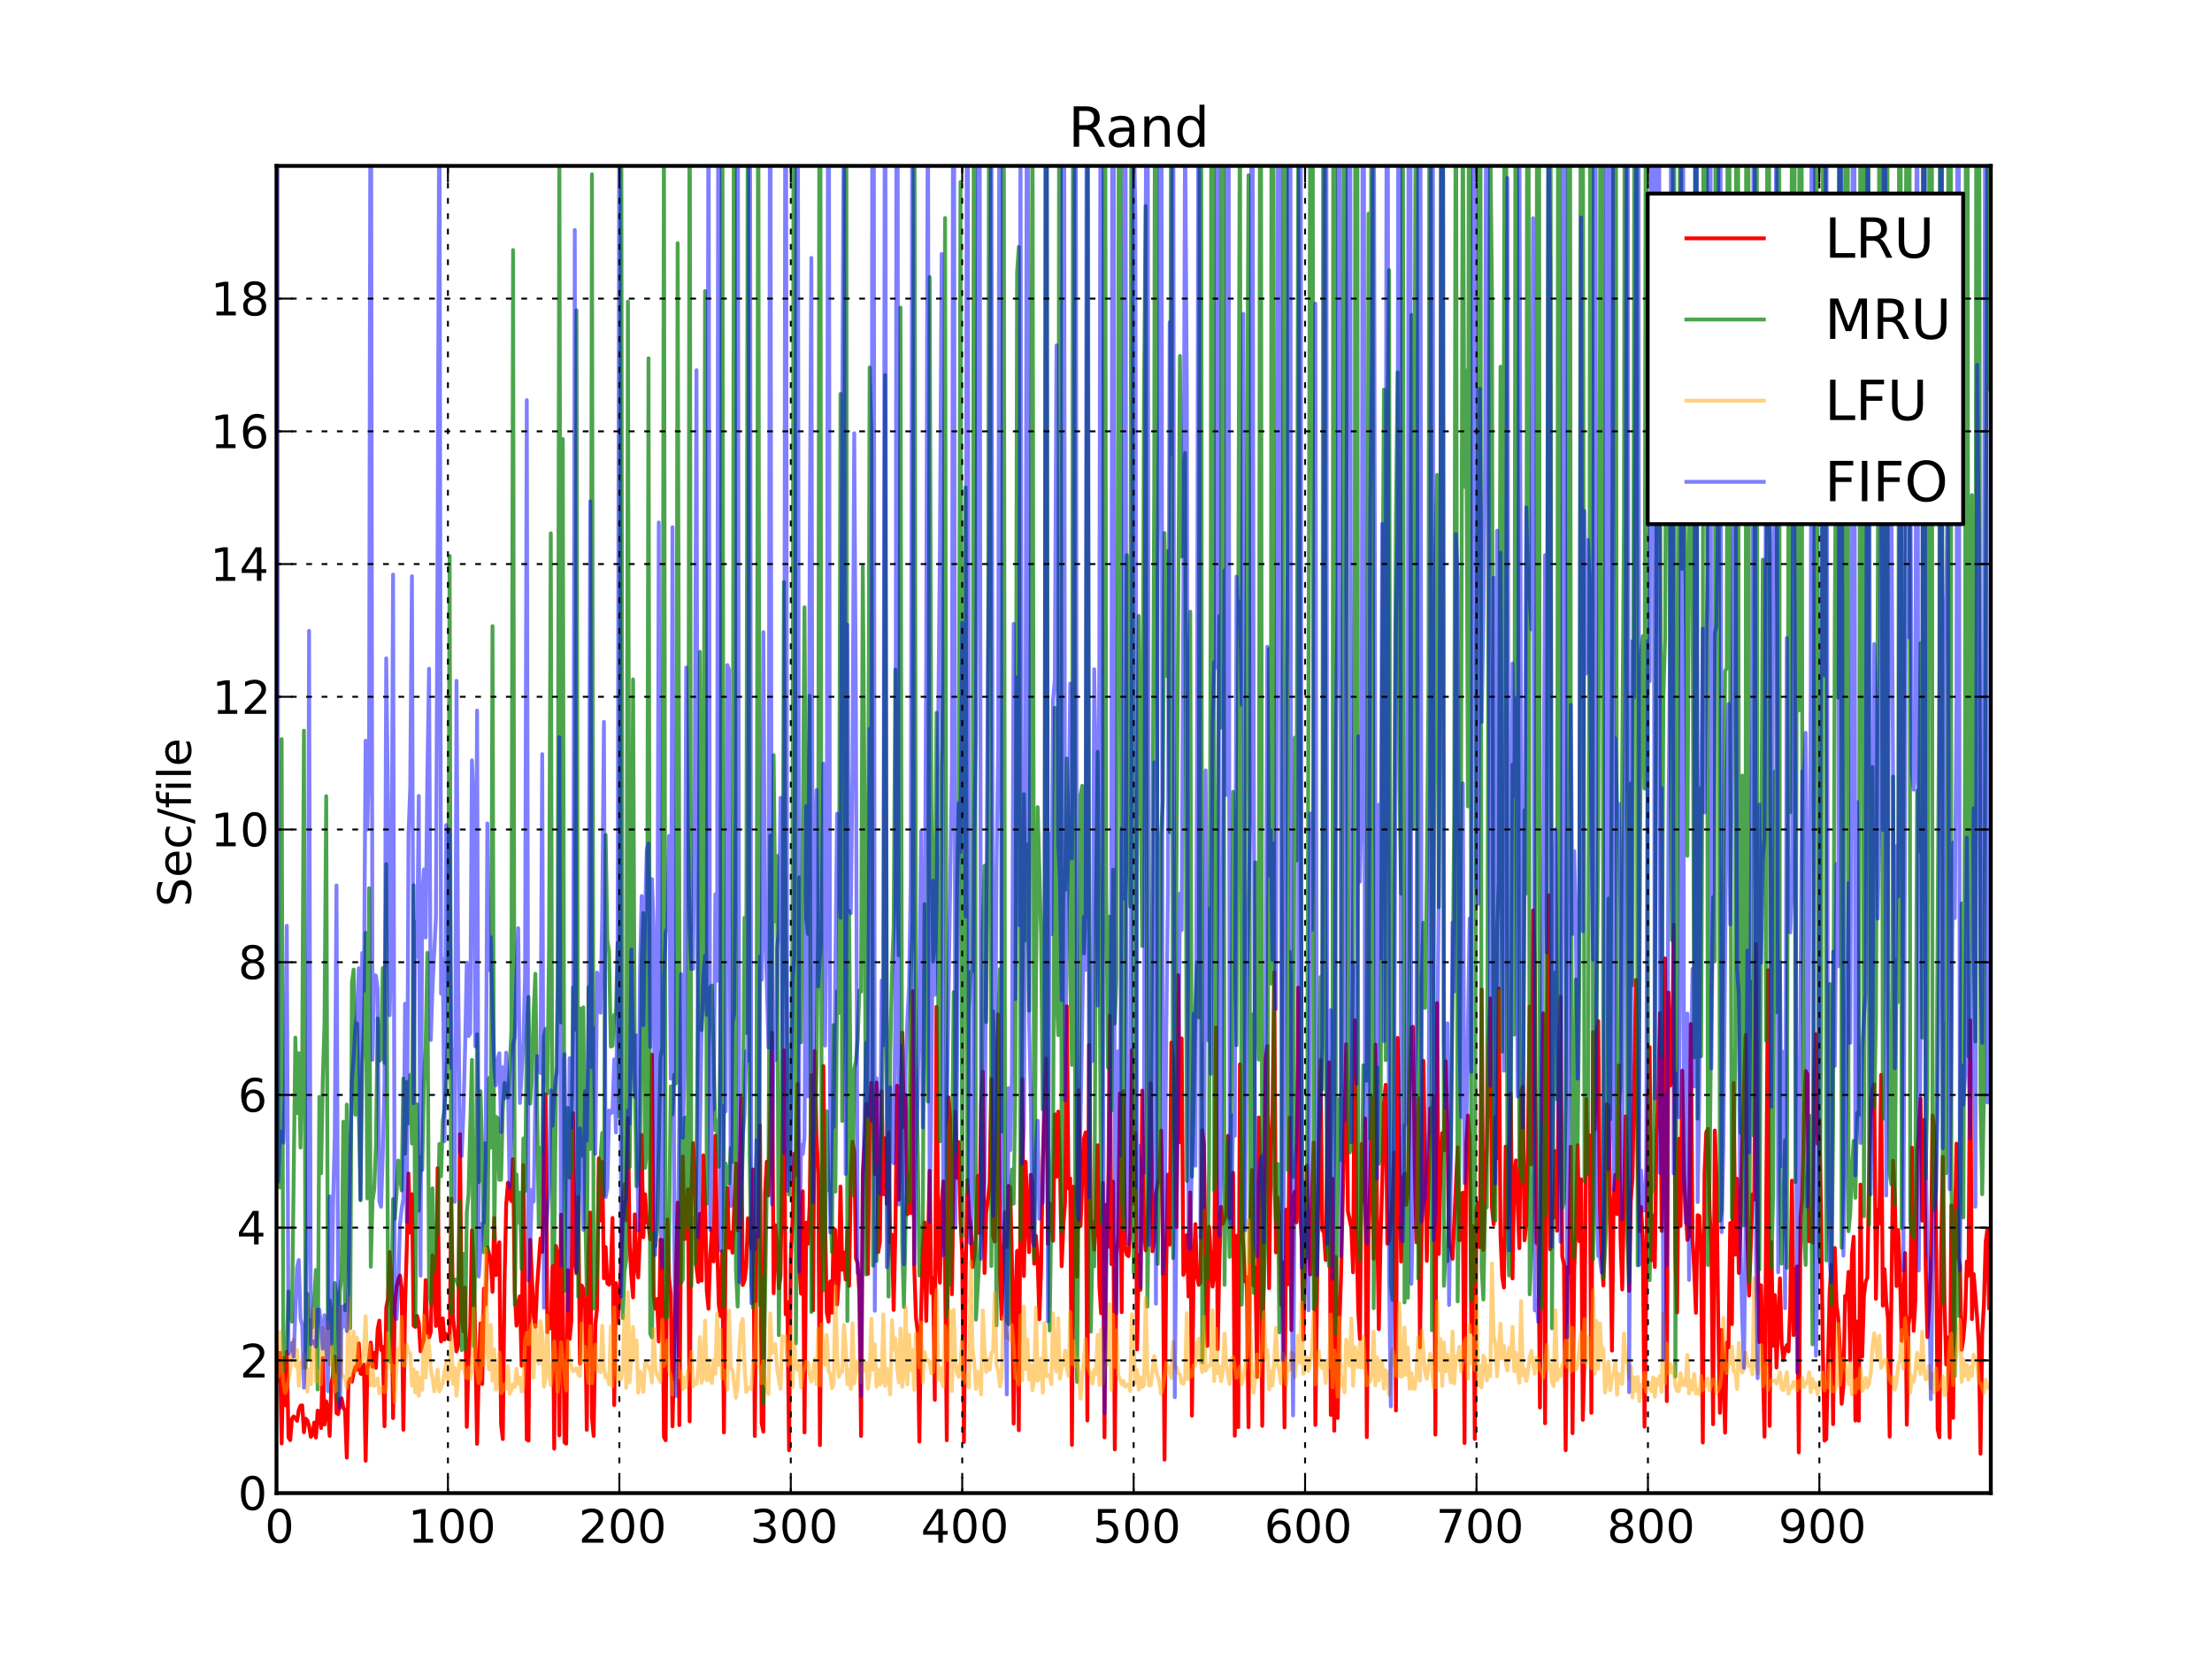 <?xml version="1.0" encoding="utf-8" standalone="no"?>
<!DOCTYPE svg PUBLIC "-//W3C//DTD SVG 1.1//EN"
  "http://www.w3.org/Graphics/SVG/1.1/DTD/svg11.dtd">
<!-- Created with matplotlib (http://matplotlib.sourceforge.net/) -->
<svg height="432pt" version="1.1" viewBox="0 0 576 432" width="576pt" xmlns="http://www.w3.org/2000/svg" xmlns:xlink="http://www.w3.org/1999/xlink">
 <defs>
  <style type="text/css">
*{stroke-linecap:square;stroke-linejoin:round;}
  </style>
 </defs>
 <g id="figure_1">
  <g id="patch_1">
   <path d="
M0 432
L576 432
L576 0
L0 0
z
" style="fill:#ffffff;"/>
  </g>
  <g id="axes_1">
   <g id="patch_2">
    <path d="
M72 388.8
L518.4 388.8
L518.4 43.2
L72 43.2
z
" style="fill:#ffffff;"/>
   </g>
   <g id="line2d_1">
    <path clip-path="url(#p7ff5b81e1d)" d="
M72 350.69
L72.446 359.641
L72.893 352.278
L73.339 375.888
L73.786 353.566
L74.232 365.912
L74.678 352.005
L75.125 374.296
L75.571 375.012
L76.018 369.433
L76.464 368.833
L76.91 369.314
L77.357 369.975
L77.803 367.158
L78.25 366.052
L78.696 365.95
L79.142 372.959
L79.589 369.415
L80.035 369.866
L80.482 371.337
L80.928 374.143
L81.374 373.624
L81.821 370.442
L82.267 374.319
L82.714 367.329
L83.16 367.654
L83.606 371.873
L84.053 353.621
L84.499 370.95
L84.946 364.894
L85.392 367.014
L85.838 373.905
L86.285 360.355
L86.731 357.986
L87.178 353.215
L87.624 367.941
L88.07 368.246
L88.517 364.443
L88.963 364.13
L89.41 366.559
L89.856 367.383
L90.302 379.579
L90.749 360.021
L91.195 358.999
L91.642 359.824
L92.088 357.555
L92.534 355.977
L92.981 356.715
L93.427 349.823
L93.874 357.689
L94.32 357.844
L94.766 355.314
L95.213 380.374
L95.659 356.575
L96.106 353.798
L96.552 349.61
L96.998 355.919
L97.445 352.26
L97.891 356.175
L98.338 346.197
L98.784 343.877
L99.23 351.542
L99.677 350.739
L100.123 371.391
L100.57 340.575
L101.016 338.226
L101.462 326.025
L101.909 332.819
L102.355 369.265
L102.802 339.851
L103.248 335.16
L103.694 333.21
L104.141 332.148
L104.587 335.238
L105.034 372.313
L105.48 340.045
L105.926 324.757
L106.373 305.576
L106.819 320.978
L107.266 310.957
L107.712 345.214
L108.158 345.527
L108.605 342.675
L109.051 344.43
L109.498 351.865
L110.39 348.791
L110.837 333.342
L111.283 346.317
L111.73 348.29
L112.176 346.787
L112.622 326.875
L113.069 329.883
L113.515 345.283
L113.962 304.178
L114.408 344.693
L114.854 349.326
L115.301 343.274
L115.747 348.832
L116.194 347.353
L117.086 348.826
L117.533 312.143
L117.979 343.066
L118.872 351.91
L119.318 350.21
L119.765 295.333
L120.211 342.351
L120.658 346.677
L121.104 335.305
L121.55 371.541
L121.997 354.219
L122.443 345.518
L122.89 320.37
L123.336 330.189
L123.782 350.183
L124.229 375.972
L124.675 356.934
L125.122 344.581
L125.568 360.389
L126.014 335.524
L126.461 339.733
L126.907 324.807
L127.8 328.442
L128.246 336.397
L128.693 317.17
L129.139 332.048
L129.586 325.834
L130.032 323.488
L130.478 370.81
L130.925 374.73
L131.371 334.304
L131.818 313.666
L132.264 307.994
L132.71 311.854
L133.157 312.755
L133.603 301.85
L134.05 336.363
L134.496 345.207
L134.942 339.735
L135.389 337.532
L135.835 355.629
L136.282 303.399
L137.174 374.87
L137.621 375.12
L138.067 322.838
L138.96 342.634
L139.406 345.494
L139.853 335.019
L140.746 322.474
L141.192 325.998
L141.638 301.575
L142.085 284.918
L142.531 346.915
L142.978 342.281
L143.424 345.924
L143.87 329.619
L144.317 377.237
L144.763 324.452
L145.21 326.47
L145.656 373.77
L146.102 316.311
L146.549 336.14
L146.995 375.562
L147.442 375.931
L147.888 330.743
L148.334 348.672
L148.781 343.845
L149.227 289.834
L149.674 327.403
L150.12 331.609
L150.566 311.698
L151.013 355.103
L151.459 334.721
L151.906 335.628
L152.352 340.511
L152.798 372.33
L153.245 325.622
L153.691 315.751
L154.138 369.017
L154.584 373.907
L155.03 344.901
L155.477 340.563
L155.923 301.621
L156.37 317.824
L156.816 302.541
L157.262 332.875
L157.709 324.714
L158.155 334.184
L158.602 334.53
L159.048 332.012
L159.494 317.143
L159.941 365.857
L160.387 334.135
L160.834 344.457
L161.28 338.641
L161.726 328.618
L162.173 312.244
L162.619 308.402
L163.066 317.784
L163.512 291.159
L163.958 323.819
L164.405 332.544
L164.851 337.828
L165.298 316.221
L165.744 329.371
L166.19 332.636
L166.637 321.761
L167.083 295.505
L167.53 322.173
L167.976 310.976
L168.422 317.965
L168.869 318.881
L169.315 322.721
L169.762 274.615
L170.208 337.481
L170.654 340.79
L171.101 338.279
L171.547 349.331
L171.994 322.821
L172.44 322.936
L172.886 374.188
L173.333 375.039
L173.779 317.508
L174.226 332.828
L174.672 337.108
L175.118 371.42
L176.458 313.159
L176.904 371.1
L177.35 319.986
L177.797 301.153
L178.243 322.676
L178.69 317.896
L179.136 309.689
L179.582 370.11
L180.029 310.037
L180.475 297.65
L180.922 304.646
L181.368 330.029
L181.814 333.837
L182.261 316.078
L182.707 333.481
L183.154 300.848
L183.6 312.559
L184.046 336.101
L184.493 340.783
L184.939 326.948
L185.386 320.229
L185.832 328.465
L186.278 295.711
L186.725 322.545
L187.171 339.802
L187.618 342.705
L188.064 325.775
L188.51 373.003
L188.957 323.122
L189.403 309.306
L189.85 324.934
L190.296 320.936
L190.742 326.19
L191.635 302.946
L192.082 320.391
L192.528 311.332
L192.974 285.895
L193.421 334.612
L193.867 333.477
L194.314 329.967
L194.76 317.218
L195.206 320.723
L195.653 325.163
L196.099 304.525
L196.546 373.915
L196.992 322.641
L197.438 320.535
L197.885 292.978
L198.331 370.604
L198.778 372.788
L199.224 310.83
L199.67 302.499
L200.117 311.29
L201.01 268.87
L201.456 336.741
L201.902 319.049
L202.349 323.783
L202.795 335.487
L203.242 332.257
L204.134 273.495
L204.581 342.246
L205.027 339.063
L205.474 377.629
L205.92 327.644
L206.366 318.039
L206.813 300.39
L207.259 306.034
L207.706 282.241
L208.152 329.385
L208.598 336.897
L209.045 310.227
L209.491 373.004
L209.938 318.383
L210.384 323.849
L210.83 314.1
L211.277 279.953
L211.723 341.206
L212.17 273.676
L212.616 295.815
L213.062 305.692
L213.509 376.305
L214.402 277.578
L214.848 317.691
L215.294 341.686
L215.741 344.166
L216.187 333.682
L216.634 341.826
L217.08 319.948
L217.526 320.325
L217.973 339.677
L218.419 333.153
L218.866 308.961
L219.312 330.65
L219.758 326.142
L220.205 333.177
L220.651 320.448
L221.098 334.836
L221.544 306.478
L221.99 297.275
L222.437 299.837
L222.883 327.7
L223.33 328.924
L223.776 336.798
L224.222 373.919
L224.669 305.557
L225.115 298.396
L225.562 287.453
L226.008 331.712
L226.454 289.765
L226.901 281.963
L227.347 288.455
L227.794 305.709
L228.24 281.901
L228.686 326.055
L229.133 323.364
L229.579 284.159
L230.026 311.007
L230.472 296.377
L230.918 313.487
L231.365 294.946
L231.811 323.56
L232.258 321.539
L232.704 341.127
L233.15 321.157
L233.597 282.721
L234.043 312.388
L234.936 268.875
L235.382 293.499
L235.829 285.118
L236.275 316.194
L236.722 305.594
L237.168 315.885
L237.614 258.078
L238.061 329.796
L238.507 342.994
L238.954 346.658
L239.4 375.396
L239.846 342.451
L240.293 324.345
L240.739 318.311
L241.186 343.97
L242.078 304.875
L242.525 336.671
L242.971 332.757
L243.418 364.515
L243.864 262.177
L244.31 325.841
L244.757 334.015
L245.203 313.253
L245.65 307.654
L246.096 330.439
L246.542 375.033
L246.989 285.742
L247.435 291.253
L247.882 337.034
L248.328 305.669
L248.774 289.469
L249.221 306.735
L249.667 297.39
L250.114 317.92
L250.56 326.434
L251.006 375.483
L251.453 332.383
L251.899 307.27
L252.346 316.42
L252.792 319.42
L253.238 329.951
L253.685 327.456
L254.131 321.64
L254.578 306.199
L255.024 321.105
L255.47 288.013
L255.917 279.069
L256.363 331.487
L256.81 315.781
L257.256 312.432
L257.702 307.937
L258.149 280.983
L258.595 321.76
L259.042 323.299
L259.488 298.844
L259.934 264.163
L260.381 331.924
L260.827 343.433
L261.274 326.184
L261.72 315.642
L262.166 324.713
L262.613 308.809
L263.059 309.121
L263.506 328.556
L263.952 370.699
L264.398 338.71
L264.845 325.712
L265.291 372.433
L265.738 309.187
L266.184 280.996
L266.63 332.275
L267.077 302.541
L267.523 315.972
L267.97 326.05
L268.416 305.922
L268.862 308.238
L269.309 329.079
L269.755 321.819
L270.202 328.132
L270.648 343.548
L271.094 330.611
L271.541 302.389
L272.434 275.675
L272.88 323.845
L273.326 313.321
L274.219 323.114
L274.666 290.175
L275.112 306.445
L275.558 289.445
L276.005 302.351
L276.451 329.713
L276.898 318.971
L277.344 313.045
L277.79 262.021
L278.237 309.478
L278.683 306.87
L279.13 376.265
L279.576 308.972
L280.022 318.101
L280.469 332.488
L280.915 283.882
L281.362 319.267
L282.254 296.518
L282.701 294.854
L283.147 369.876
L283.594 272.105
L284.04 319.319
L284.486 318.228
L284.933 325.41
L285.379 316.294
L285.826 298.221
L286.272 334.752
L286.718 341.983
L287.165 307.987
L287.611 374.289
L288.058 313.703
L288.504 324.683
L288.95 264.484
L289.397 329.191
L289.843 307.725
L290.29 377.426
L290.736 327.061
L291.182 321.729
L291.629 284.707
L292.075 341.684
L292.522 284.154
L292.968 324.652
L293.414 326.698
L293.861 327.104
L294.307 320.835
L294.754 273.448
L295.2 313.394
L295.646 295.029
L296.093 351.394
L296.539 326.826
L296.986 335.857
L297.432 284.002
L297.878 320.086
L298.325 325.581
L298.771 319.183
L299.218 306.818
L299.664 282.063
L300.11 325.833
L300.557 323.103
L301.003 310.886
L301.45 308.391
L301.896 306.8
L302.342 294.4
L302.789 322.927
L303.235 380.086
L303.682 329.526
L304.128 305.857
L304.574 324.1
L305.021 271.458
L305.467 276.366
L306.36 319.532
L306.806 253.934
L307.253 297.395
L307.699 270.4
L308.146 331.969
L308.592 329.841
L309.038 321.626
L309.485 337.611
L309.931 310.512
L310.378 368.639
L310.824 329.881
L311.27 318.751
L311.717 332.427
L312.163 334.579
L312.61 333.877
L313.056 294.333
L313.502 298.003
L313.949 332.07
L314.395 350.481
L314.842 319.447
L315.734 335.035
L316.181 331.783
L316.627 267.521
L317.074 351.308
L317.52 328.874
L317.966 314.24
L318.413 318.685
L319.306 316.403
L319.752 295.779
L320.198 317.233
L320.645 306.58
L321.091 305.365
L321.538 373.855
L321.984 321.829
L322.43 371.611
L322.877 277.143
L323.323 317.975
L323.77 324.356
L324.216 333.703
L324.662 332.539
L325.109 371.637
L325.555 318.59
L326.002 304.654
L326.448 334.74
L326.894 330.026
L327.341 358.533
L327.787 290.978
L328.234 304.278
L328.68 371.29
L329.573 275.885
L330.019 272.352
L330.466 335.444
L330.912 300.73
L331.358 289.685
L331.805 253.155
L332.251 326.128
L332.698 311.867
L333.144 317.069
L333.59 339.754
L334.037 328.665
L334.483 371.695
L334.93 314.98
L335.376 334.445
L335.822 290.981
L336.269 346.368
L336.715 312.797
L337.162 310.3
L337.608 318.3
L338.054 257.174
L338.501 314.757
L338.947 322.869
L339.394 348.864
L340.286 303.506
L340.733 324.137
L341.179 331.879
L341.626 311.68
L342.072 297.53
L342.518 371.057
L343.411 299.88
L343.858 275.986
L344.304 320.287
L344.75 320.946
L345.197 328.093
L345.643 296.75
L346.09 276.634
L346.536 368.457
L346.982 306.935
L347.429 372.574
L347.875 327.316
L348.322 369.225
L348.768 345.281
L349.214 331.992
L350.554 271.911
L351 315.393
L351.893 319.841
L352.339 331.309
L352.786 265.697
L353.232 318.993
L353.678 341.406
L354.125 348.678
L354.571 297.868
L355.018 312.915
L355.464 291.254
L355.91 374.22
L356.357 322.533
L356.803 307.262
L357.25 285.857
L357.696 327.78
L358.142 272.014
L358.589 316.398
L359.035 346.104
L359.482 323.453
L359.928 308.152
L360.374 287.572
L360.821 282.487
L361.267 323.85
L361.714 322.976
L362.606 312.282
L363.053 300.142
L363.499 367.291
L363.946 270.268
L364.838 328.488
L365.285 307.172
L365.731 305.653
L366.178 313.722
L366.624 310.548
L367.07 282.637
L367.517 267.586
L367.963 267.369
L368.41 305.221
L368.856 323.507
L369.302 285.92
L369.749 350.841
L370.195 320.6
L370.642 276.227
L371.534 328.295
L372.427 288.596
L372.874 290.379
L373.32 285.545
L373.766 373.568
L374.213 261.21
L374.659 326.542
L375.106 305.377
L375.552 295.06
L375.998 299.52
L376.445 276.362
L376.891 293.179
L377.338 324.554
L377.784 324.647
L378.23 327.796
L379.123 308.639
L379.57 298.767
L380.016 322.987
L380.462 311.475
L380.909 310.564
L381.355 375.761
L381.802 298.038
L382.248 290.491
L382.694 295.726
L383.141 346.839
L383.587 319.315
L384.034 374.71
L384.48 314.89
L384.926 313.244
L385.373 324.788
L385.819 257.647
L386.266 325.493
L386.712 309.5
L387.158 299.018
L387.605 272.507
L388.051 259.985
L388.498 314.297
L388.944 318.834
L389.39 290.884
L389.837 301.572
L390.283 257.432
L390.73 321.81
L391.176 332.487
L391.622 335.274
L392.069 298.557
L392.515 319.817
L393.408 284.728
L393.854 332.911
L394.301 305.978
L394.747 302.175
L395.64 325.031
L396.086 284.147
L396.533 282.946
L396.979 322.977
L397.426 319.022
L397.872 298.866
L398.318 262.105
L398.765 303.224
L399.211 237.092
L399.658 251.231
L400.104 323.654
L400.55 319.635
L400.997 366.514
L401.443 302.253
L401.89 263.855
L402.336 370.621
L402.782 280.745
L403.229 233.094
L403.675 325.319
L404.122 312.965
L404.568 317.034
L405.014 299.721
L405.461 320.48
L405.907 279.755
L406.354 259.55
L406.8 327.143
L407.246 329.229
L407.693 377.631
L408.139 330.01
L408.586 331.513
L409.032 298.589
L409.478 373.199
L409.925 330.388
L410.371 319.382
L410.818 298.196
L411.264 323.228
L411.71 307.075
L412.157 369.726
L412.603 353.227
L413.05 286.154
L413.496 305.638
L413.942 295.658
L414.389 367.891
L414.835 268.753
L415.282 294.117
L415.728 268.727
L416.174 265.896
L416.621 314.61
L417.067 327.07
L417.514 334.75
L418.406 287.559
L418.853 288.054
L419.746 351.694
L420.192 312.255
L420.638 305.931
L421.085 316.158
L421.531 277.428
L421.978 322.334
L422.424 335.777
L423.317 290.701
L423.763 306.988
L424.21 336.126
L424.656 312.812
L425.102 306.638
L425.995 255.176
L426.442 299.662
L426.888 320.582
L427.334 314.299
L427.781 322.94
L428.227 371.518
L428.674 336.188
L429.12 286.174
L429.566 272.652
L430.013 328.173
L430.459 316.488
L430.906 329.916
L431.352 295.9
L431.798 285.962
L432.245 263.82
L432.691 320.521
L433.138 297.961
L433.584 249.558
L434.03 364.853
L434.477 258.457
L434.923 282.661
L435.37 280.671
L435.816 240.787
L436.262 326.633
L436.709 341.764
L437.155 296.531
L437.602 319.252
L438.048 278.787
L438.494 305.867
L439.387 322.858
L439.834 321.656
L440.28 266.634
L440.726 322.717
L441.173 330.799
L441.619 341.848
L442.066 316.442
L442.512 316.639
L442.958 326.706
L443.405 375.639
L443.851 305.567
L444.298 294.873
L444.744 293.945
L445.19 315.521
L445.637 324.946
L446.083 370.868
L446.53 294.379
L446.976 306.251
L447.422 344.638
L447.869 367.894
L448.315 346.278
L448.762 357.798
L449.208 373.085
L449.654 349.64
L450.101 350.86
L450.547 318.493
L450.994 344.804
L451.44 281.998
L451.886 326.672
L452.333 306.94
L452.779 331.491
L453.226 318.589
L453.672 298.326
L454.565 269.501
L455.011 322.425
L455.458 337.381
L456.35 310.992
L456.797 312.397
L457.243 245.822
L457.69 325.605
L458.136 349.505
L458.582 334.664
L459.475 374.115
L460.368 252.642
L460.814 371.29
L461.261 323.387
L461.707 350.454
L462.154 337.216
L462.6 356.11
L463.493 332.868
L463.939 349.729
L464.386 354.174
L464.832 351.314
L465.278 350.275
L465.725 351.907
L466.171 340.107
L466.618 307.415
L467.064 347.642
L467.51 332.339
L467.957 329.785
L468.403 378.199
L468.85 317.438
L469.296 311.803
L469.742 290.195
L470.189 278.885
L470.635 279.663
L471.082 323.216
L471.528 320.476
L471.974 323.574
L472.421 280.119
L472.867 269.301
L473.314 297.855
L473.76 291.521
L474.206 316.742
L474.653 350.563
L475.099 375.141
L475.546 374.752
L476.438 336.27
L476.885 329.398
L477.331 370.845
L477.778 324.968
L478.224 339.714
L478.67 343.182
L479.117 351.62
L479.563 365.557
L480.01 361.14
L480.456 337.466
L480.902 338.197
L481.349 331.198
L481.795 354.245
L482.242 326.511
L482.688 322.058
L483.134 369.907
L483.581 344.129
L484.027 369.945
L484.474 308.465
L484.92 353.262
L485.366 337.389
L485.813 333.78
L486.259 332.657
L486.706 305.77
L487.152 286.527
L487.598 283.641
L488.045 282.365
L488.491 338.201
L488.938 315.001
L489.384 318.573
L489.83 279.897
L490.277 339.989
L490.723 330.488
L491.17 338.938
L491.616 343.325
L492.062 374.101
L492.955 302.234
L493.402 311.336
L493.848 334.901
L494.294 320.289
L494.741 331.561
L495.187 349.139
L495.634 340.512
L496.08 326.308
L496.526 371
L496.973 344.881
L497.419 342.103
L497.866 298.854
L498.312 346.524
L498.758 338.463
L499.205 299.693
L499.651 294.556
L500.098 286.041
L500.544 317.864
L500.99 291.622
L501.437 329.39
L501.883 348.177
L502.33 340.615
L502.776 330.489
L503.222 290.481
L503.669 293.651
L504.115 316.072
L504.562 372.216
L505.008 374.25
L505.454 326.828
L505.901 301.213
L506.347 339.479
L506.794 355.337
L507.24 348.276
L507.686 374.338
L508.133 313.901
L508.579 369.209
L509.026 322.32
L509.472 297.797
L509.918 327.07
L510.365 329.624
L510.811 351.501
L511.258 348.494
L511.704 342.921
L512.15 328.476
L512.597 332.164
L513.043 265.695
L513.49 343.491
L513.936 331.732
L514.829 343.025
L515.275 350.073
L515.722 378.555
L516.168 347.172
L516.614 339.52
L517.061 323.424
L517.507 320.184
L517.954 340.593
L517.954 340.593" style="fill:none;stroke:#ff0000;"/>
   </g>
   <g id="line2d_2">
    <path clip-path="url(#p7ff5b81e1d)" d="
M72 289.876
L72.446 285.209
L72.893 309.229
L73.339 192.457
L73.786 357.042
L74.232 350.297
L74.678 351.385
L75.125 336.304
L76.018 344.173
L76.91 270.202
L77.357 289.848
L77.803 274.262
L78.25 298.822
L78.696 275.542
L79.142 190.262
L79.589 356.185
L80.035 336.903
L80.482 353.848
L80.928 343.738
L81.374 345.617
L82.267 330.689
L82.714 361.818
L83.16 285.624
L83.606 305.527
L84.053 281.282
L84.499 266.558
L84.946 207.321
L85.392 345.912
L85.838 338.607
L86.285 342.362
L86.731 358.633
L87.178 334.091
L87.624 337.425
L88.07 364.805
L88.517 336.209
L88.963 331.97
L89.41 292.09
L89.856 341.205
L90.302 287.62
L91.195 345.879
L91.642 255.911
L92.088 252.477
L92.534 290.277
L92.981 266.525
L93.874 312.566
L94.32 277.217
L94.766 266.67
L95.213 242.916
L95.659 312.07
L96.106 231.287
L96.552 329.852
L96.998 312.651
L97.445 309.76
L97.891 298.259
L98.338 265.199
L98.784 276.235
L99.23 275.838
L99.677 252.102
L100.123 276.79
L100.57 225.006
L101.016 332.627
L101.462 354.528
L101.909 337.628
L102.355 312.246
L102.802 317.325
L103.248 311.024
L103.694 302.187
L104.587 309.98
L105.034 280.85
L105.48 300.441
L105.926 281.733
L106.373 292.509
L106.819 279.88
L107.266 297.795
L107.712 230.522
L108.158 345.203
L108.605 287.544
L109.051 315.268
L109.498 301.382
L109.944 304.661
L110.39 281.879
L110.837 272.209
L111.283 248.097
L111.73 335.388
L112.176 339.521
L112.622 309.427
L113.069 331.154
L113.515 319.058
L113.962 321.158
L114.408 297.88
L114.854 306.294
L115.301 291.808
L115.747 288.56
L116.194 282.363
L116.64 269.1
L117.086 144.747
L117.533 341.97
L117.979 333.798
L118.426 333.169
L118.872 333.196
L119.318 334.876
L119.765 312.896
L120.211 351.579
L120.658 326.505
L121.104 351.351
L121.55 315.771
L121.997 311.15
L122.89 275.972
L123.336 350.479
L123.782 327.871
L124.229 269.327
L124.675 307.792
L125.122 284.158
L125.568 300.31
L126.014 326.102
L126.461 297.681
L126.907 325.76
L127.354 280.701
L127.8 298.852
L128.246 163.038
L128.693 322.565
L129.139 290.796
L129.586 291.142
L130.032 307.199
L130.478 307.208
L130.925 288.867
L131.371 281.985
L131.818 283.554
L132.264 285.816
L132.71 278.417
L133.157 268.445
L133.603 65.11
L134.05 339.768
L134.496 305.802
L134.942 318.385
L135.389 310.587
L135.835 330.428
L136.282 296.423
L136.728 310.177
L137.174 269.249
L137.621 259.601
L138.067 287.4
L138.514 280.999
L138.96 263.593
L139.406 253.571
L140.299 319.389
L140.746 298.902
L141.192 300.079
L141.638 270.033
L142.085 267.935
L142.531 284.695
L142.978 245.805
L143.424 138.87
L143.87 328.937
L144.317 325.967
L144.763 284.291
L145.21 256.174
L145.656 35.409
L146.102 266.217
L146.549 114.32
L146.995 336.107
L147.442 295.272
L147.888 288.478
L148.334 306.659
L148.781 304.824
L149.227 257.096
L149.674 268.125
L150.12 80.796
L150.566 337.627
L151.013 262.577
L151.459 300.965
L151.906 262.301
L152.352 312.388
L152.798 336.93
L153.245 257.028
L153.691 299.196
L154.138 45.369
L154.584 340.717
L155.03 335.228
L155.477 331.759
L155.923 306.713
L156.37 301.683
L156.816 295.012
L157.262 311.312
L157.709 217.418
L158.155 244.87
L158.602 247.746
L159.048 272.521
L159.494 272.344
L159.941 264.254
L160.387 263.954
L160.834 245.505
L161.28 290.841
L161.698 -1
M161.751 -1
L162.173 343.231
L162.619 331.104
L163.066 328.149
L163.512 78.515
L163.958 303.911
L164.405 265.554
L164.851 176.918
L165.298 280.074
L165.744 308.899
L166.19 303.697
L166.637 304.319
L167.083 250.743
L167.53 237.756
L167.976 304.105
L168.422 299.47
L168.869 93.308
L169.315 347.296
L169.762 348.284
L170.208 321.17
L170.654 324.44
L171.101 320.263
L171.994 275.393
L172.44 272.821
L172.886 30.805
L173.333 343.185
L173.779 342.766
L174.226 321.317
L174.672 282.9
L175.118 290.201
L175.565 279.864
L176.011 282.135
L176.458 63.318
L176.904 241.576
L177.35 334.064
L177.797 333.168
L178.243 291.071
L178.69 290.946
L179.136 319.777
L179.577 -1
M179.588 -1
L180.029 334.944
L180.475 317.219
L180.922 329.136
L181.368 300.337
L181.814 259.506
L182.261 169.723
L182.707 268.237
L183.154 258.298
L183.6 75.791
L184.046 313.483
L184.493 272.811
L184.939 257.05
L185.386 256.618
L186.278 294.357
L186.725 291.874
L187.171 303.819
L187.618 267.852
L188.049 -1
M188.076 -1
L188.51 340.321
L188.957 302.98
L189.403 306.29
L189.85 308.216
L190.296 298.911
L190.742 302.564
L191.123 -1
M191.25 -1
L191.635 330.52
L192.082 340.243
L192.528 324.499
L192.974 316.185
L193.421 299.385
L193.867 238.958
L194.314 268.955
L194.759 -1
M194.761 -1
L195.206 300.371
L195.653 334.25
L196.099 340.585
L196.546 317.24
L196.992 300.073
L197.438 1.5
L197.885 339.86
L198.331 332.307
L198.778 365.489
L199.67 309.48
L200.117 305.151
L200.563 217.57
L201.01 273.273
L201.456 196.629
L201.902 239.927
L202.349 222.881
L202.795 347.67
L203.242 317.058
L203.688 272.898
L204.134 151.572
L204.581 242.415
L205.474 311.094
L205.92 290.969
L206.366 241.927
L206.672 -1
M206.921 -1
L207.259 349.818
L208.152 228.439
L208.598 271.41
L209.491 158.124
L209.938 239.066
L210.384 243.212
L210.83 181.173
L211.277 341.664
L211.723 292.616
L212.17 294.968
L212.616 278.458
L213.062 239.305
L213.393 -1
M213.603 -1
L213.955 314.887
L214.402 336.042
L214.848 323.48
L215.294 289.36
L215.741 309.945
L216.187 308.271
L216.634 325.989
L217.08 266.921
L217.526 310.296
L217.973 258.104
L218.419 263.791
L218.866 102.576
L219.312 291.9
L219.758 249.551
L220.018 -1
M220.358 -1
L220.651 343.968
L221.098 237.185
L221.544 292.233
L221.99 311.197
L222.437 278.302
L222.883 276.257
L223.33 270.97
L223.776 257.865
L224.222 258.233
L224.669 147.495
L225.115 208.376
L225.562 331.889
L226.008 246.97
L226.454 95.691
L226.901 112.436
L227.347 329.598
L227.794 320.557
L228.24 328.379
L228.686 303.893
L229.133 305.705
L229.579 290.694
L230.026 266.425
L230.472 97.658
L230.918 260.673
L231.365 337.63
L231.811 275.194
L232.258 253.826
L232.704 241.472
L233.15 174.378
L233.597 229.669
L234.043 248.777
L234.49 80.095
L234.936 323.839
L235.382 340.348
L235.829 318.211
L236.275 306.638
L236.722 312.77
L237.168 254.446
L237.614 240.339
L238.03 -1
M238.088 -1
L238.507 273.854
L238.954 298.609
L239.4 332.157
L239.846 321.972
L240.293 318.724
L240.739 235.431
L241.186 250.168
L241.632 286.857
L242.078 72.142
L242.525 209.482
L242.971 250.382
L243.418 246.123
L243.864 185.598
L244.31 262.504
L244.757 297.201
L245.203 200.015
L245.65 177.439
L246.096 56.768
L246.542 342.882
L246.989 327.855
L247.435 334.503
L247.882 304.706
L248.328 258.332
L248.774 300.14
L249.221 229.851
L249.667 207.074
L250.114 47.398
L250.56 321.936
L251.006 180.255
L251.453 126.934
L251.899 310.217
L252.346 262.595
L252.792 253.042
L253.238 252.791
L253.612 -1
M253.741 -1
L254.131 343.63
L255.47 319.898
L255.917 241.758
L256.363 225.43
L256.81 266.184
L257.256 215.328
L257.569 -1
M257.8 -1
L258.149 329.688
L258.595 263.324
L259.042 276.183
L259.488 345.122
L259.934 267.553
L260.381 252.364
L260.827 294.675
L261.196 -1
M261.349 -1
L261.72 307.905
L262.166 344.221
L262.613 344.851
L263.059 313.175
L263.506 304.542
L263.952 313.44
L264.398 283.132
L264.845 71.013
L265.291 64.303
L265.738 322.99
L266.63 206.782
L267.077 244.881
L267.523 219.884
L267.97 263.196
L268.416 161.042
L268.862 23.593
L269.309 328.025
L269.755 258.216
L270.202 210.169
L271.094 243.133
L271.541 288.878
L271.987 275.764
L272.338 -1
M272.531 -1
L272.88 270.417
L273.326 346.463
L273.773 313.922
L274.219 298.4
L274.666 184.305
L275.112 257.317
L275.558 269.558
L275.812 -1
M276.179 -1
L276.451 320.625
L276.898 226.965
L277.344 231.686
L277.79 197.5
L278.237 214.104
L278.683 254.445
L279.13 277.319
L279.439 -1
M279.696 -1
L280.022 333.94
L280.469 359.847
L280.915 302.093
L281.362 206.931
L281.808 204.61
L282.254 248.267
L282.701 236.173
L283.147 38.6
L283.594 233.818
L284.04 346.775
L284.486 324.331
L284.933 329.778
L285.379 236.661
L285.826 195.767
L286.272 237.252
L286.718 318.462
L287.165 267.802
L287.456 -1
M287.782 -1
L288.058 231.16
L288.504 278.008
L288.95 238.692
L289.397 289.231
L289.843 226.437
L290.29 266.493
L290.736 254.809
L291.182 110.191
L291.363 -1
M291.782 -1
L292.075 309.808
L292.522 320.009
L292.968 252.182
L293.414 144.56
L293.861 219.673
L294.307 236.094
L294.62 -1
M294.858 -1
L295.2 331.373
L295.646 311.062
L296.093 208.084
L296.539 160.371
L297.432 246.338
L297.878 105.678
L298.325 53.652
L298.771 340.251
L299.218 308.895
L299.664 298.176
L300.11 223.71
L300.557 126.461
L300.771 -1
M301.135 -1
L301.45 329.119
L301.896 300.886
L302.342 217.529
L302.789 208.732
L303.235 138.792
L303.682 176.011
L304.128 143.47
L304.574 216.72
L304.979 -1
M305.049 -1
L305.467 327.605
L305.914 291.303
L307.253 92.681
L307.699 144.895
L308.146 126.425
L308.592 117.951
L309.038 307.51
L309.485 178.946
L309.931 159.283
L310.378 306.403
L310.824 287.75
L311.27 262.015
L311.717 250.505
L312.163 264.947
L312.401 -1
M312.786 -1
L313.056 354.784
L313.502 338.7
L313.949 327.326
L314.395 332.878
L314.842 303.341
L315.288 146.765
L315.434 -1
M315.955 -1
L316.181 309.892
L316.627 306.255
L317.074 214.432
L317.52 160.399
L317.966 189.489
L318.226 -1
M318.543 -1
L318.859 334.586
L319.306 296.56
L319.752 307.074
L320.198 327.313
L320.645 278.772
L321.091 206.179
L321.538 230.33
L321.984 272.177
L322.43 164.186
L322.877 16.484
L323.323 339.753
L323.77 325.873
L325.109 45.618
L325.555 328.589
L326.002 264.123
L326.448 336.637
L326.894 224.535
L327.787 275.922
L328.118 -1
M328.331 -1
L328.68 343.073
L329.126 335.092
L329.573 320.385
L330.019 300.632
L330.466 168.969
L330.912 256.119
L331.102 -1
M331.594 -1
L331.805 308.761
L332.251 318.145
L332.698 303.089
L333.144 346.955
L333.59 336.397
L334.037 188.851
L334.371 -1
M335.032 -1
L335.376 304.673
L335.822 247.804
L336.715 306.466
L337.162 192.058
L337.608 224.084
L338.054 42.336
L338.947 275.839
L339.394 339
L339.84 308.6
L340.286 327.526
L341.179 29.183
L341.224 -1
M341.823 -1
L342.072 340.805
L342.518 339.571
L342.965 329.104
L343.858 254.393
L344.304 283.738
L344.59 -1
M344.926 -1
L345.197 245.804
L345.643 325.308
L346.09 329.723
L346.982 274.42
L347.202 -1
M347.629 -1
L347.875 347.185
L348.322 306.494
L348.768 286.041
L349.214 302.07
L349.661 168.469
L350.064 -1
M350.184 -1
L350.554 86.579
L351 289.05
L351.446 300.135
L351.893 298.873
L352.339 242.026
L352.786 145.242
L352.942 -1
M353.437 -1
L353.678 320.817
L354.125 328.138
L354.571 311.44
L355.018 277.402
L355.464 280.763
L355.91 281.43
L356.357 55.639
L356.803 296.551
L357.093 -1
M357.392 -1
L357.696 340.663
L358.142 291.584
L358.589 277.937
L359.035 303.087
L359.482 300.668
L359.928 174.364
L360.374 101.458
L360.821 276.066
L361.267 116.235
L361.714 70.343
L362.16 334.653
L362.606 338.504
L363.053 212.469
L363.499 134.959
L363.946 96.945
L364.392 203.101
L364.838 232.71
L365.285 -0.447
L365.731 339.17
L366.178 305.358
L366.624 337.93
L367.07 244.315
L367.517 82.006
L367.963 215.7
L368.741 -1
M368.889 -1
L369.302 332.938
L369.749 322.724
L370.195 255.394
L370.642 240.295
L371.088 262.454
L371.534 228.388
L371.981 179.117
L372.249 -1
M372.541 -1
L372.874 346.393
L373.766 143.612
L374.213 123.637
L374.659 236.264
L375.106 155.796
L375.28 -1
M375.74 -1
L375.998 334.832
L376.445 325.935
L376.891 328.394
L377.338 310.39
L377.784 298.493
L378.23 262.242
L378.677 210.331
L379.093 -1
M379.142 -1
L379.57 338.888
L380.016 300.53
L380.462 204.013
L380.909 24.817
L381.355 126.776
L381.802 96.463
L382.248 209.995
L382.497 -1
M382.842 -1
L383.141 338.579
L383.587 298.574
L384.034 334.063
L384.48 166.288
L384.926 100.833
L385.143 -1
M385.483 -1
L385.819 330.38
L386.266 338.394
L386.712 313.828
L387.158 314.43
L387.605 150.793
L388.051 32.742
L388.498 76.755
L388.944 317.181
L389.39 317.864
L389.837 242.028
L390.283 229.666
L390.73 95.504
L391.176 273.849
L391.842 -1
M392.183 -1
L392.515 319.306
L392.962 332.134
L393.408 291.843
L393.854 199.094
L394.301 269.407
L394.643 -1
M394.923 -1
L395.64 302.126
L396.086 305.522
L396.533 307.972
L396.979 210.963
L397.426 232.663
L397.686 -1
M398.019 -1
L398.318 337.05
L398.765 325.841
L399.658 293.155
L400.104 154.87
L400.255 -1
M400.762 -1
L400.997 336.005
L401.443 340.583
L401.89 292.746
L402.336 316.517
L402.782 226.321
L403.232 -1
M403.729 -1
L404.122 345.883
L404.568 279.404
L405.014 253.195
L405.461 286.235
L405.739 -1
M406.07 -1
L406.354 303.396
L406.8 314.581
L407.246 313.082
L407.693 286.925
L408.139 183.871
L408.357 -1
M408.809 -1
L409.032 192.731
L409.478 322.017
L409.925 327.538
L410.371 255.062
L410.818 297.866
L411.264 255.158
L411.64 -1
M412.094 -1
L412.157 6.88
L412.603 307.629
L413.05 295.877
L413.496 305.553
L413.942 133.336
L414.086 -1
M414.595 -1
L414.835 327.904
L415.282 276.564
L415.728 267.733
L416.174 217.512
L416.621 88.814
L416.727 -1
M417.275 -1
L417.514 332.894
L417.96 325.597
L418.406 315.987
L418.853 233.962
L419.299 291.45
L419.746 181.416
L420.185 -1
M420.76 -1
L421.085 306.744
L421.531 288.284
L421.978 283.115
L422.424 198.361
L422.87 136.82
L423.098 -1
M423.446 -1
L423.763 322.775
L424.21 333.669
L424.656 203.96
L425.102 256.553
L425.651 -1
M426.141 -1
L426.442 329.514
L426.888 260.17
L427.334 169.829
L427.781 165.644
L428.227 205.341
L428.59 -1
M428.741 -1
L429.12 267.736
L429.566 333.362
L430.013 310.826
L430.459 309.478
L430.906 278.51
L431.352 133.221
L431.798 113.837
L432.245 88.38
L432.691 275.049
L433.138 181.308
L433.584 166.045
L434.03 52.986
L434.477 92.727
L434.923 185.767
L435.37 244.811
L435.664 -1
M435.933 -1
L436.262 358.455
L437.155 135.82
L437.566 -1
M437.635 -1
L438.048 148.145
L438.494 123.679
L438.941 151.93
L439.387 222.846
L439.834 135.933
L440.28 79.562
L440.726 152.82
L441.173 275.315
L441.508 -1
M441.726 -1
L442.066 291.29
L442.512 205.277
L442.958 275.066
L443.405 175.023
L443.586 -1
M444.413 -1
L444.744 329.421
L445.19 305.471
L445.637 260.575
L446.083 233.613
L446.53 250.358
L446.725 -1
M447.372 -1
L447.869 317.912
L448.315 315.292
L448.762 227.496
L449.208 174.726
L449.654 173.981
L449.896 -1
M450.295 -1
L450.547 192.188
L450.994 317.055
L451.44 304.139
L451.886 272.443
L452.103 -1
M452.574 -1
L452.779 244.87
L453.226 294.991
L453.672 201.945
L454.118 319.135
L454.565 242.752
L454.717 -1
M455.272 -1
L455.458 333.736
L455.904 255.649
L456.35 295.572
L456.797 236.125
L457.002 -1
M457.452 -1
L457.69 316.595
L458.136 330.591
L459.029 145.715
L459.475 182.642
L459.922 270.986
L460.208 -1
M460.601 -1
L460.814 138.779
L461.261 330.125
L461.707 311.507
L462.154 200.895
L462.6 263.586
L462.794 -1
M463.281 -1
L463.493 309.663
L463.939 329.048
L464.832 296.952
L465.278 330.129
L465.725 115.055
L466.171 211.475
L466.673 -1
M467.277 -1
L467.51 307.812
L467.957 135.358
L468.403 184.965
L468.586 -1
M469.11 -1
L469.296 191.52
L469.742 321.854
L470.189 329.397
L470.635 307.401
L471.528 290.624
L471.974 350.075
L472.773 -1
M472.95 -1
L473.314 197.518
L473.76 327.498
L474.206 269.235
L474.653 85.945
L474.724 -1
M475.359 -1
L475.546 328.223
L475.992 304.864
L476.438 256.197
L476.885 339.745
L477.331 293.909
L477.778 162.134
L478.224 92.465
L478.67 181.643
L478.867 -1
M479.303 -1
L479.563 324.909
L480.01 306.338
L480.456 117.114
L480.557 -1
M481.151 -1
L481.349 320.62
L481.795 315.955
L482.242 304.127
L482.688 297.059
L483.134 311.893
L483.581 289.774
L484.027 290.389
L484.47 -1
M484.514 -1
L484.92 19.98
L485.366 316.719
L485.813 160.94
L485.909 -1
M486.549 -1
L486.706 318.908
L487.152 269.794
L487.598 199.733
L488.045 288.231
L488.491 265.426
L488.938 162.772
L489.384 21.688
L489.625 -1
M489.858 -1
L490.277 291.349
L490.723 186.842
L490.856 -1
M491.452 -1
L491.616 255.156
L492.062 305.562
L492.509 308.402
L492.955 202.195
L493.402 313.723
L493.848 250.002
L494.294 260.927
L494.542 -1
M494.918 -1
L495.187 319.746
L496.08 109.959
L496.533 -1
M497.225 -1
L497.419 317.862
L497.866 321.152
L498.312 322.295
L498.758 308.858
L499.205 205.897
L499.651 221.586
L500.098 167.448
L500.544 270.206
L500.806 -1
M501.161 -1
L501.437 306.941
L501.883 283.875
L502.33 83.506
L502.395 -1
M503.049 -1
L503.222 312.544
L503.669 315.037
L504.115 310.029
L505.008 172.586
L505.176 -1
M505.659 -1
L505.901 339.336
L506.347 266.463
L506.794 305.503
L507.24 177.497
L507.355 -1
M507.965 -1
L508.133 308.764
L508.579 329.357
L509.026 358.349
L509.472 315.121
L509.918 342.597
L510.365 300.19
L510.811 235.263
L511.258 317.015
L511.704 192.065
L511.939 -1
M512.322 -1
L512.597 275.128
L513.043 170.084
L513.49 128.915
L513.936 246.252
L514.382 271.185
L514.628 -1
M515.365 -1
L515.722 286.603
L516.168 310.986
L516.614 283.981
L517.507 39.921
L517.954 101.374
L517.954 101.374" style="fill:none;opacity:0.7;stroke:#008000;"/>
   </g>
   <g id="line2d_3">
    <path clip-path="url(#p7ff5b81e1d)" d="
M72 346.978
L72.446 358.479
L72.893 346.89
L73.339 355.585
L73.786 360.041
L74.232 362.74
L74.678 361.72
L75.571 356.994
L76.018 350.91
L76.464 348.788
L76.91 355.665
L77.357 351.544
L77.803 360.867
L78.25 354.865
L78.696 356.17
L79.142 352.585
L79.589 356.316
L80.035 362.405
L80.482 356.588
L80.928 360.458
L81.374 340.893
L81.821 344.731
L82.267 359.717
L82.714 356.933
L83.16 360.299
L83.606 360.486
L84.053 345.75
L84.499 353.686
L84.946 353.216
L85.392 344.424
L85.838 355.315
L86.285 350.195
L87.178 362.36
L87.624 358.132
L88.07 361.99
L88.517 340.405
L88.963 357.359
L89.41 358.557
L89.856 359.074
L90.302 361.381
L90.749 337.896
L91.195 360.021
L92.088 346.8
L92.534 357.371
L92.981 348.363
L93.427 355.879
L93.874 355.27
L94.32 354.458
L94.766 351.53
L95.213 342.744
L95.659 357.602
L96.106 350.136
L96.552 360.816
L96.998 355.144
L97.445 360.886
L97.891 360.08
L98.338 358.913
L98.784 362.825
L99.23 361.677
L99.677 361.148
L100.123 362.537
L100.57 361.337
L101.016 347.095
L101.909 356.893
L102.355 355.668
L102.802 365.12
L103.248 356.111
L103.694 351.24
L104.141 352.902
L104.587 342.911
L105.034 355.562
L105.48 355.569
L105.926 350.216
L106.373 352.061
L106.819 352.38
L107.266 360.818
L107.712 356.559
L108.158 362.635
L108.605 357.327
L109.051 363.473
L109.498 358.854
L109.944 361.925
L110.39 342.66
L110.837 358.723
L111.283 347.931
L111.73 350.401
L112.176 356.543
L112.622 358.865
L113.069 362.323
L113.515 360.245
L113.962 356.642
L114.408 362.358
L114.854 361.383
L115.301 360.066
L116.194 354.752
L116.64 359.636
L117.086 358.499
L117.533 347.81
L117.979 360.356
L118.426 356.194
L118.872 363.474
L119.318 357.875
L119.765 354.289
L120.211 356.297
L120.658 354.45
L121.104 357.953
L121.55 358.856
L121.997 356.077
L122.443 359.127
L122.89 356.394
L123.336 340.717
L123.782 353.883
L124.675 360.14
L125.122 358.917
L125.568 342.79
L126.014 355.446
L126.461 325.119
L126.907 349.724
L127.354 356.6
L127.8 344.998
L128.246 359.538
L128.693 351.339
L129.139 361.855
L129.586 360.26
L130.032 352.182
L130.478 362.777
L130.925 362.102
L131.371 360.543
L131.818 361.526
L132.264 355.755
L132.71 362.93
L133.157 362.072
L133.603 360.448
L134.05 361.199
L134.496 356.439
L134.942 360.298
L135.389 358.749
L135.835 362.373
L136.282 361.226
L136.728 349.006
L137.174 347.015
L137.621 350.022
L138.067 346.642
L138.514 344.737
L138.96 358.683
L139.406 345.109
L139.853 353.17
L140.299 355.116
L140.746 344.055
L141.192 347.533
L141.638 361.101
L142.085 358.604
L142.531 342.552
L142.978 357.551
L143.424 360.699
L143.87 356.456
L144.317 349.31
L144.763 354.901
L145.21 362.462
L145.656 358.404
L146.102 349.501
L147.442 362.071
L147.888 349.149
L148.334 353.891
L148.781 355.939
L149.227 357.079
L150.12 356.317
L150.566 357.938
L151.013 358.341
L151.459 344.616
L151.906 354.654
L152.352 350.665
L153.245 360.101
L153.691 345.322
L154.138 360.209
L154.584 353.227
L155.03 350.119
L155.477 356.941
L155.923 357.054
L156.37 357.319
L156.816 345.212
L157.262 356.218
L157.709 358.709
L158.155 358.112
L158.602 360.473
L159.048 345.376
L159.494 361.032
L159.941 340.432
L160.387 355.866
L160.834 359.552
L161.28 356.983
L161.726 359.092
L162.173 355.616
L162.619 342.42
L163.066 361.4
L163.512 336.471
L163.958 359.956
L164.851 345.509
L165.298 353.974
L165.744 349.068
L166.19 362.66
L166.637 357.076
L167.083 358.67
L167.53 362.46
L167.976 354.542
L168.422 354.992
L168.869 355.926
L169.315 356.597
L169.762 360
L170.208 345.953
L170.654 356.239
L171.101 357.985
L171.994 359.881
L172.44 343.603
L172.886 355.695
L173.333 354.16
L173.779 349.08
L174.226 357.059
L174.672 358.382
L175.118 363.163
L175.565 360.345
L176.011 359.845
L176.458 353.943
L176.904 358.567
L177.35 357.473
L177.797 361.744
L178.243 358.767
L178.69 361.268
L179.136 356.898
L179.582 356.154
L180.029 351.97
L180.475 361.02
L180.922 359.848
L181.368 360.334
L181.814 356.756
L182.261 348.205
L182.707 360.074
L183.154 358.311
L183.6 343.856
L184.046 359.444
L184.493 354.093
L184.939 359.118
L185.386 360.131
L185.832 354.124
L186.278 357.726
L186.725 342.013
L187.171 355.42
L187.618 346.069
L188.064 358.863
L188.51 356.874
L189.403 361.827
L189.85 341.251
L190.296 356.062
L190.742 356.82
L191.635 363.985
L192.082 360.67
L192.528 350.794
L192.974 344.867
L193.421 343.47
L193.867 355.807
L194.314 362.477
L194.76 361.392
L195.653 361.667
L196.099 354.786
L196.546 353.537
L196.992 339.654
L197.438 355.523
L197.885 355.85
L198.331 360.198
L198.778 354.453
L199.224 360.122
L199.67 361.141
L200.117 362.978
L200.563 342.027
L201.01 352.365
L201.456 351.912
L201.902 349.991
L202.349 356.435
L203.242 361.624
L203.688 347.947
L204.134 348.232
L204.581 348.033
L205.027 355.005
L205.474 355.635
L205.92 345.353
L206.366 361.224
L206.813 349.921
L207.259 356.209
L207.706 356.757
L208.152 354.44
L208.598 361.259
L209.045 357.495
L209.491 356.505
L209.938 354.666
L210.384 354.809
L210.83 357.942
L211.277 359.773
L211.723 357.608
L212.17 353.952
L212.616 360.47
L213.062 346.044
L213.509 360.8
L213.955 344.841
L214.402 353.049
L214.848 355.31
L215.294 347.644
L215.741 356.932
L216.187 357.771
L216.634 361.503
L217.08 360.367
L217.526 334.993
L217.973 352.538
L218.419 358.52
L218.866 357.203
L219.312 357.251
L219.758 344.997
L220.205 350.742
L220.651 360.404
L221.098 356.851
L221.544 361.651
L221.99 344.57
L222.437 360.263
L223.33 354.385
L223.776 355.979
L224.222 359.954
L224.669 354.837
L225.115 356.846
L225.562 354.832
L226.008 361.593
L226.454 357.968
L226.901 343.394
L227.347 356.649
L227.794 350.04
L228.24 361.1
L228.686 356.61
L229.133 360.515
L229.579 359.875
L230.026 342.249
L230.472 360.868
L230.918 356.416
L231.365 358.652
L231.811 363.089
L232.258 343.765
L232.704 351.373
L233.15 348.528
L233.597 356.133
L234.043 359.959
L234.49 345.947
L234.936 361.103
L235.382 356.948
L235.829 340.406
L236.275 360.436
L236.722 347.554
L237.168 356.788
L237.614 351.493
L238.061 361.931
L238.507 347.184
L238.954 347.613
L239.4 356.105
L239.846 344.345
L240.293 359.98
L240.739 352.081
L241.186 354.346
L241.632 354.131
L242.078 354.617
L242.525 357.626
L242.971 357.293
L243.418 343.34
L243.864 335.808
L244.31 359.325
L244.757 356.14
L245.203 359.439
L245.65 361.095
L246.096 345.292
L246.542 352.692
L246.989 354.208
L247.435 341.375
L247.882 362.211
L248.328 341.088
L248.774 354.62
L249.221 357.651
L249.667 358.535
L250.114 354.19
L250.56 348.467
L251.006 360.156
L251.453 358.199
L251.899 359.374
L252.346 361.327
L252.792 328.464
L253.238 350.74
L253.685 354.815
L254.131 361.648
L254.578 357.192
L255.024 358.463
L255.47 363.113
L255.917 341.217
L256.363 351.068
L256.81 357.272
L257.256 354.028
L257.702 356.713
L258.149 352.269
L258.595 351.783
L259.042 336.628
L259.488 355.438
L259.934 356.974
L260.381 361.054
L260.827 358.847
L261.274 342.947
L261.72 344.932
L262.166 348.367
L262.613 348.163
L263.059 348.993
L263.506 345.038
L263.952 350.646
L264.398 358.743
L264.845 359.064
L265.291 360.613
L265.738 342.545
L266.184 359.369
L266.63 340.22
L267.077 356.498
L267.523 348.872
L267.97 359.204
L268.416 355.448
L268.862 361.993
L269.309 359.002
L269.755 340.538
L270.202 359.563
L270.648 358.329
L271.094 353.808
L271.541 362.711
L271.987 344.531
L272.434 358.384
L272.88 358.036
L273.326 358.258
L273.773 360.448
L274.219 342.012
L274.666 354.672
L275.112 357.182
L275.558 343.273
L276.005 359.041
L276.451 356.018
L276.898 355.396
L277.344 351.702
L277.79 356.366
L278.237 358.274
L278.683 341.652
L279.13 355.121
L279.576 349.253
L280.022 355.747
L280.469 353.783
L280.915 357.669
L281.362 364.199
L281.808 357.928
L282.254 353.946
L282.701 348.65
L283.147 355.685
L284.04 358.133
L284.486 360.273
L284.933 356.623
L285.379 357.744
L285.826 347.624
L286.272 360.65
L286.718 346.286
L287.165 360.377
L287.611 355.558
L288.058 355.745
L288.504 351.181
L288.95 339.617
L289.397 361.936
L289.843 342.339
L290.29 355.89
L290.736 346.425
L291.182 357.963
L292.075 360.44
L292.522 359.59
L292.968 361.048
L293.414 360.665
L293.861 360.494
L294.307 362.245
L294.754 342.203
L295.646 360.099
L296.093 356.769
L296.539 361.858
L296.986 358.655
L297.432 361.158
L297.878 360.701
L298.325 338.028
L298.771 356.567
L299.218 360.734
L299.664 360.714
L300.557 353.162
L301.003 356.841
L301.896 359.795
L302.342 363.038
L302.789 361.359
L303.235 358.825
L303.682 354.89
L304.128 355.914
L305.021 358.836
L305.467 349.377
L305.914 356.006
L306.36 355.994
L306.806 357.679
L307.253 357.85
L307.699 360.153
L308.146 360.301
L308.592 358.892
L309.038 341.966
L309.485 359.127
L309.931 356.823
L310.378 358.425
L310.824 355.526
L311.27 355.684
L311.717 349.785
L312.163 348.575
L312.61 354.288
L313.056 357.281
L313.502 342.905
L313.949 356.917
L314.395 355.99
L315.288 355.404
L315.734 341.17
L316.181 359.607
L316.627 345.962
L317.074 357.538
L317.52 355.819
L317.966 359.671
L318.413 357.017
L318.859 347.222
L319.306 355.552
L320.198 360.387
L320.645 353.824
L321.091 353.413
L321.984 358.818
L322.877 355.836
L323.323 360.467
L323.77 358.859
L324.216 356.352
L324.662 352.991
L325.109 317.708
L325.555 346.453
L326.002 358.361
L326.448 362.711
L326.894 358.762
L327.341 352.703
L327.787 358.494
L328.68 349.583
L329.126 341.648
L329.573 353.812
L330.019 351.621
L330.466 361.806
L330.912 356.997
L331.358 360.831
L331.805 354.433
L332.251 345.783
L332.698 355.602
L333.144 357.296
L333.59 360.218
L334.037 352.412
L334.483 353.943
L334.93 360.518
L335.376 355.144
L335.822 356.677
L336.269 352.18
L336.715 352.6
L337.162 358.597
L337.608 354.717
L338.054 347.737
L338.501 354.868
L338.947 339.116
L339.394 357.726
L339.84 355.249
L340.286 353.54
L340.733 357.045
L341.626 351.713
L342.072 341.892
L342.518 360.529
L342.965 355.06
L343.411 351.821
L343.858 355.356
L344.304 356.307
L344.75 354.83
L345.197 360.144
L345.643 354.207
L346.09 355.938
L346.536 342.313
L346.982 361.263
L347.429 351.654
L347.875 355.255
L348.322 363.702
L348.768 343.014
L349.214 360.825
L349.661 358.682
L350.107 362.589
L350.554 348.831
L351 353.162
L351.446 355.609
L351.893 343.335
L352.339 360.862
L352.786 350.799
L353.232 353.017
L353.678 356.023
L354.125 349.751
L354.571 356.148
L355.018 348.101
L355.464 356.238
L355.91 360.729
L356.357 358.658
L356.803 359.815
L357.25 357.644
L357.696 346.759
L358.142 360.768
L358.589 353.489
L359.035 359.463
L359.482 354.363
L359.928 355.088
L360.374 361.595
L360.821 356.813
L361.267 358.342
L361.714 363.226
L362.16 356.098
L362.606 351.513
L363.053 353.337
L363.499 358.193
L363.946 358.437
L364.392 339.367
L364.838 358.476
L365.285 358.247
L365.731 345.71
L366.178 357.996
L366.624 350.938
L367.07 361.609
L367.517 357.519
L367.963 361.521
L368.41 361.633
L368.856 357.47
L369.302 348.2
L369.749 359.527
L370.195 346.533
L371.088 357.45
L371.534 359.026
L372.427 352.559
L372.874 356.293
L373.32 361.186
L373.766 361.261
L374.213 338.866
L374.659 356.908
L375.106 348.673
L375.552 360.901
L375.998 349.597
L376.445 357.099
L376.891 352.814
L377.784 359.964
L378.23 346.736
L378.677 360.261
L379.123 353.213
L379.57 353.833
L380.016 350.649
L380.462 357.131
L380.909 354.74
L381.355 349.416
L381.802 348.445
L382.248 359.021
L382.694 345.01
L383.141 355.031
L383.587 348.512
L384.034 356.717
L384.48 337.709
L384.926 360.84
L385.373 355.631
L385.819 361.293
L386.266 353.018
L386.712 353.97
L387.158 359.474
L387.605 355.734
L388.051 358.392
L388.498 328.979
L388.944 347.943
L389.39 349.964
L389.837 358.422
L390.73 344.687
L391.176 353.781
L391.622 350.446
L392.069 354.828
L392.515 356.873
L392.962 350.939
L393.408 353.433
L393.854 345.474
L394.301 357.076
L394.747 352.278
L395.194 356.99
L395.64 360.073
L396.086 338.802
L396.533 358.107
L396.979 356.539
L397.426 359.602
L397.872 357.385
L398.318 353.451
L398.765 351.707
L399.658 357.716
L400.104 353.582
L400.55 353.993
L400.997 356.734
L401.443 357.177
L401.89 358.814
L402.336 355.266
L402.782 350.242
L403.229 356.552
L403.675 355.263
L404.122 359.702
L404.568 360.942
L405.014 341.172
L405.461 359.347
L405.907 356.643
L406.354 358.335
L406.8 355.518
L407.246 354.882
L407.693 349.144
L408.139 355.884
L408.586 345.309
L409.032 357.185
L409.478 345.74
L409.925 356.731
L410.371 356.678
L410.818 355.315
L411.71 346.933
L412.157 354.649
L412.603 343.48
L413.05 355.055
L413.496 348.214
L414.389 356.31
L414.835 335.956
L415.282 357.7
L415.728 343.958
L416.174 356.469
L416.621 344.618
L417.067 353.09
L417.514 351.152
L417.96 362.627
L418.853 354.511
L419.299 362
L419.746 358.637
L420.192 357.906
L420.638 354.545
L421.085 363.182
L421.531 357.768
L421.978 359.286
L422.424 360.402
L422.87 347.192
L423.317 354.667
L423.763 354.203
L424.21 358.859
L424.656 355.794
L425.102 363.916
L425.549 358.691
L425.995 362.146
L426.442 358.531
L426.888 364.847
L427.334 360.672
L427.781 361.081
L428.227 357.472
L428.674 362.449
L429.12 359.865
L430.013 362.262
L430.459 358.685
L430.906 363.728
L431.352 359.193
L431.798 360.509
L432.245 358.267
L432.691 362.473
L433.138 342.106
L433.584 360.203
L434.03 349.802
L434.477 357.582
L434.923 355.151
L435.37 357.409
L435.816 355.777
L436.262 360.829
L436.709 362.262
L437.155 362.266
L437.602 357.542
L438.048 360.632
L438.494 359.353
L438.941 360.767
L439.387 352.814
L439.834 362.894
L440.28 359.532
L440.726 361.791
L441.173 357.766
L441.619 362.863
L442.066 361.915
L442.512 363.093
L442.958 358.324
L443.405 361.937
L443.851 361.071
L444.298 359.667
L444.744 358.962
L445.19 362.076
L446.083 359.255
L446.53 359.285
L446.976 362.829
L447.422 362.002
L447.869 360.924
L448.315 357.561
L448.762 343.178
L449.208 356.032
L449.654 357.543
L450.101 355.094
L450.547 355.086
L450.994 350.751
L451.44 357.105
L451.886 357.163
L452.333 361.692
L452.779 349.654
L453.226 355.502
L453.672 357.41
L454.118 356.478
L454.565 352.257
L455.011 354.791
L455.458 355.789
L455.904 355.324
L456.35 357.943
L456.797 332.755
L457.243 354.848
L457.69 357.658
L458.582 350.255
L459.029 360.94
L459.475 358.366
L459.922 354.901
L460.368 361.93
L461.261 359.472
L461.707 359.659
L462.154 359.475
L462.6 360.302
L463.046 359.155
L463.493 357.322
L463.939 361.694
L464.386 362.033
L465.278 357.288
L465.725 362.884
L466.171 361.253
L466.618 361.34
L467.064 359.846
L467.51 359.905
L467.957 362.018
L468.403 359.621
L468.85 361.263
L469.296 358.739
L469.742 361.151
L470.189 360.025
L470.635 360.22
L471.082 357.306
L471.528 362.503
L471.974 359.076
L472.421 361.27
L472.867 360.214
L473.314 363.188
L473.76 360.538
L474.206 361.059
L474.653 357.437
L475.099 362.045
L475.546 360.036
L475.992 361.251
L476.438 355.307
L476.885 362.354
L477.331 361.357
L477.778 362.386
L478.224 360.624
L478.67 344.761
L479.117 360.703
L479.563 356.503
L480.01 353.883
L480.456 355.22
L481.349 360.433
L481.795 354.904
L482.242 363.106
L482.688 359.573
L483.134 362.624
L483.581 359.124
L484.027 361.385
L484.474 356.336
L484.92 362.199
L485.366 361.168
L485.813 358.794
L486.259 361.306
L486.706 360.194
L487.152 357.478
L487.598 350.63
L488.045 347.156
L488.491 350.279
L488.938 354.197
L489.384 347.814
L489.83 356.198
L490.277 355.099
L490.723 354.298
L491.17 354.086
L491.616 357.232
L492.062 359.193
L492.509 360.164
L492.955 358.536
L493.402 361.844
L493.848 359.968
L494.294 355.471
L494.741 354.232
L495.187 346.328
L495.634 356.433
L496.08 343.209
L496.526 348.286
L496.973 348.341
L497.419 362.643
L497.866 358.413
L498.312 359.827
L498.758 357.012
L499.205 352.282
L500.098 357.83
L500.544 346.814
L500.99 356.108
L501.437 359.21
L501.883 358.757
L502.33 355.693
L502.776 361.556
L503.222 357.887
L503.669 362.621
L504.115 356.379
L504.562 361.873
L505.008 361.047
L505.454 360.907
L505.901 358.399
L506.347 363.336
L506.794 362.308
L507.24 356.929
L507.686 350.062
L508.133 347.3
L508.579 360.651
L509.918 348.15
L510.365 343.747
L510.811 359.832
L511.258 353.993
L511.704 358.273
L512.15 355.407
L512.597 359.259
L513.043 356.038
L513.49 358.273
L513.936 352.733
L514.382 354.413
L514.829 354.569
L515.275 359.991
L515.722 360.162
L516.614 362.693
L517.061 359.256
L517.507 361.398
L517.954 361.321
L517.954 361.321" style="fill:none;opacity:0.5;stroke:#ffa500;"/>
   </g>
   <g id="line2d_4">
    <path clip-path="url(#p7ff5b81e1d)" d="
M72.254 -1
L72.446 307.695
L72.893 294.657
L73.339 294.848
L73.786 297.541
L74.232 281.61
L74.678 241.06
L75.125 352.525
L75.571 350.816
L76.018 349.696
L76.464 353.275
L77.357 329.973
L77.803 328.111
L78.25 343.277
L78.696 345.197
L79.142 361.356
L79.589 347.667
L80.035 314.238
L80.482 164.268
L80.928 350.039
L81.374 349.285
L81.821 349.408
L82.267 350.699
L82.714 340.977
L83.16 341.04
L83.606 345.111
L84.053 351.198
L84.499 342.464
L84.946 349.612
L85.392 362.274
L85.838 311.506
L86.285 349.925
L86.731 313.532
L87.178 295.818
L87.624 230.563
L88.07 344.962
L88.517 366.64
L88.963 340.245
L89.41 345.461
L89.856 339.822
L90.302 346.585
L90.749 334.815
L91.195 301.038
L91.642 281.285
L92.088 275.367
L92.534 267.656
L92.981 264.014
L93.427 252.118
L93.874 312.335
L94.32 248.152
L94.766 257.993
L95.213 192.872
L95.659 216.015
L96.106 196.518
L96.492 -1
M96.596 -1
L96.998 275.965
L97.445 253.87
L97.891 254.094
L98.338 257.408
L98.784 312.788
L99.23 314.236
L99.677 300.236
L100.123 281.809
L100.57 171.423
L101.016 208.781
L101.462 264.373
L101.909 244.553
L102.355 149.615
L102.802 341.95
L103.248 343.494
L103.694 336.312
L104.141 318.954
L104.587 314.778
L105.034 312.146
L105.48 261.36
L105.926 318.202
L106.373 217.291
L106.819 205.159
L107.266 150.039
L107.712 287.283
L108.158 240.092
L108.605 249.06
L109.051 207.248
L109.498 332.186
L109.944 233.14
L110.39 226.375
L110.837 244.106
L111.283 202.164
L111.73 174.128
L112.176 270.803
L112.622 257.181
L113.515 238.811
L113.962 139.611
L114.408 15.147
L114.854 258.741
L115.301 249.675
L115.747 297.174
L116.194 214.842
L116.64 256.163
L117.086 215.99
L117.533 278.127
L117.979 273.289
L118.426 312.954
L118.872 177.276
L119.318 255.219
L119.765 299.965
L120.211 301.062
L120.658 290.196
L121.104 273.13
L121.55 250.671
L121.997 269.782
L122.443 269.112
L122.89 197.996
L123.336 208.778
L123.782 272.486
L124.229 185.03
L124.675 332.404
L125.568 318.588
L126.014 318.361
L126.461 301.55
L126.907 214.426
L127.354 252.655
L127.8 244.071
L128.246 263.565
L128.693 277.592
L129.139 282.604
L129.586 275.776
L130.032 274.257
L130.478 294.816
L130.925 277.911
L131.371 285.982
L131.818 274.119
L132.264 282.051
L132.71 309.295
L133.157 294.81
L133.603 271.903
L134.05 270.074
L134.496 253.485
L134.942 241.694
L135.389 287.219
L136.282 271.697
L136.728 253.914
L137.174 104.196
L137.621 333.432
L138.067 324.766
L138.514 309.799
L138.96 312.9
L139.406 285.767
L139.853 274.988
L140.746 279.422
L141.192 196.374
L141.638 340.536
L142.085 321.933
L142.978 309.318
L143.424 283.932
L143.87 293.145
L144.317 285.069
L144.763 280.451
L145.21 277.768
L145.656 191.959
L146.102 329.575
L146.549 284.81
L146.995 274.509
L147.888 341.296
L148.334 275.524
L148.781 293.76
L149.227 277.461
L149.674 59.886
L150.12 331.281
L151.013 293.829
L151.459 300.398
L151.906 320.252
L152.352 284.121
L152.798 297.034
L153.245 266.541
L153.691 130.529
L154.138 277.93
L154.584 267.674
L155.03 300.466
L155.477 253.265
L155.923 255.433
L156.37 263.716
L156.816 238.385
L157.262 187.965
L157.709 311.732
L158.155 309.398
L158.602 289.176
L159.048 289.925
L159.494 289.59
L159.941 275.876
L160.387 294.897
L160.834 246.403
L161.28 18.288
L161.726 337.606
L162.173 318.348
L162.619 313.66
L163.066 311.697
L163.512 289.091
L163.958 292.589
L164.405 247.238
L164.851 270.168
L165.298 285.619
L165.744 269.614
L166.19 320.43
L166.637 253.645
L167.083 233.328
L167.53 266.989
L167.976 238.268
L168.422 221.421
L168.869 219.655
L169.315 272.629
L169.762 228.912
L170.208 241.034
L170.654 326.764
L171.101 287.225
L171.547 136.047
L171.994 319.184
L172.44 330.105
L172.886 255.552
L173.333 242.697
L173.779 241.564
L174.226 217.67
L174.672 280.868
L175.118 137.283
L175.565 319.014
L176.011 363.524
L177.35 253.62
L177.797 296.239
L178.243 279.096
L178.69 173.825
L179.136 216.411
L179.582 241.272
L180.029 252.335
L180.475 252.289
L180.922 200.418
L181.368 96.392
L181.814 322.143
L182.707 267.395
L183.154 254.686
L183.6 248.872
L184.046 264.27
L184.493 7.406
L184.939 320.326
L185.386 289.436
L185.832 288.831
L186.278 232.871
L186.725 255.383
L187.054 -1
M187.268 -1
L187.618 325.614
L188.064 315.973
L188.51 287.971
L188.957 289.412
L189.403 173.167
L189.85 174.411
L190.296 314.047
L190.742 266.127
L191.189 264.005
L191.635 207.276
L192.052 -1
M192.101 -1
L192.528 333.901
L192.974 309.252
L193.421 296.082
L193.867 290.153
L194.314 273.691
L194.76 276.253
L195.122 -1
M195.278 -1
L195.653 339.353
L196.099 320.903
L196.546 325.279
L196.992 296.883
L197.438 321.99
L197.885 249.103
L198.331 255.142
L198.778 164.592
L199.224 243.002
L199.67 255.891
L200.117 272.786
L200.53 -1
M200.593 -1
L201.01 313.618
L201.456 269.571
L201.902 276.055
L202.349 246.644
L202.795 242.78
L203.242 207.74
L203.688 264.26
L204.134 300.191
L204.499 -1
M204.66 -1
L205.027 310.091
L205.474 299.407
L205.92 307.602
L206.366 255.274
L206.813 249.192
L207.259 83.928
L207.626 -1
M207.729 -1
L208.152 331.063
L208.598 298.117
L209.045 300.527
L209.491 296.111
L209.938 209.882
L210.384 285.492
L210.83 147.704
L211.277 67.149
L211.723 313.071
L212.17 226.017
L212.616 205.717
L213.062 256.914
L213.509 248.675
L213.955 243.046
L214.402 198.836
L214.848 272.283
L215.294 228.186
L215.639 -1
M215.819 -1
L216.187 320.952
L216.634 290.127
L217.08 293.439
L217.973 211.883
L218.419 232.669
L218.866 239.003
L219.312 108.456
L219.758 20.051
L220.205 305.702
L220.651 162.65
L221.098 236.399
L221.544 237.811
L221.99 200.502
L222.437 112.815
L222.883 187.152
L223.33 331.507
L223.776 331.041
L224.222 363.472
L224.669 309.612
L225.562 271.521
L226.008 290.595
L226.454 189.812
L226.901 291.784
L227.154 -1
M227.523 -1
L227.794 341.33
L228.24 280.783
L229.133 310.882
L229.579 255.31
L230.026 272.132
L230.421 -1
M230.515 -1
L230.918 329.985
L231.365 325.757
L231.811 283.12
L232.258 301.924
L232.704 302.888
L233.15 263.942
L233.47 -1
M233.709 -1
L234.043 313.68
L234.49 272.326
L234.936 293.796
L235.382 329.231
L235.829 277.668
L236.275 265.663
L236.722 256.904
L237.168 228.49
L237.614 -0.11
L238.061 329.199
L238.507 297.541
L238.954 285.8
L239.4 261.006
L239.846 216.395
L240.293 293.593
L240.739 256.694
L241.186 171.415
L241.632 9.324
L242.078 318.193
L242.525 285.15
L242.971 229.316
L243.418 259.034
L243.864 235.269
L244.757 142.554
L245.203 66.122
L245.65 326.908
L246.096 293.943
L246.542 290.006
L247.882 199.58
L248.211 -1
M248.409 -1
L248.774 319.748
L249.221 279.271
L249.667 209.078
L250.114 221.959
L250.56 162.187
L251.006 191.677
L251.453 238.652
L251.787 -1
M251.988 -1
L252.346 323.35
L252.792 323.872
L253.238 308.971
L253.685 218.305
L254.131 191.973
L254.81 -1
M255.082 -1
L255.47 327.784
L255.917 315.848
L256.363 307.786
L257.256 174.506
L257.702 135.868
L258.149 14.636
L258.595 316.532
L259.042 299.75
L259.488 226.176
L259.934 194.292
L260.248 -1
M260.476 -1
L260.827 305.903
L261.274 318.933
L261.72 328.589
L262.166 363.116
L262.613 283.325
L263.059 299.494
L263.506 279.945
L263.952 162.43
L264.398 260.144
L264.845 176.364
L265.291 240.874
L265.738 30.94
L266.184 303.043
L266.63 293.516
L267.077 184.267
L267.414 -1
M267.605 -1
L267.97 265.809
L268.416 285.816
L268.862 323.35
L269.309 324.39
L269.755 299.578
L270.202 291.804
L270.648 317.364
L271.094 309.38
L271.541 313.158
L271.987 273.303
L272.297 -1
M272.549 -1
L272.88 344.088
L273.326 216.988
L273.773 243.263
L274.219 182.345
L274.666 176.906
L275.112 89.932
L275.558 219.66
L276.005 228.75
L276.451 260.415
L276.688 -1
M277.096 -1
L277.344 286.529
L277.79 236.836
L278.237 218.866
L278.683 177.994
L279.13 223.561
L279.576 191.826
L279.909 -1
M280.1 -1
L280.469 311.374
L280.915 317.693
L281.808 265.982
L282.254 238.707
L282.701 252.555
L282.963 -1
M283.309 -1
L283.594 311.81
L284.04 254.22
L284.486 276.307
L284.933 174.274
L285.379 204.409
L285.826 261.838
L286.272 169.311
L286.615 -1
M286.79 -1
L287.165 266.738
L287.611 367.923
L288.058 333.933
L288.504 311.434
L288.95 300.073
L289.397 234.306
L289.647 -1
M290.001 -1
L290.29 335.448
L290.736 341.934
L291.182 273.75
L291.629 300.898
L292.075 215.674
L292.522 234.085
L292.858 -1
M293.056 -1
L293.414 315.199
L293.861 323.94
L294.307 300.909
L295.2 28.934
L295.646 56.191
L296.093 309.114
L296.539 298.328
L296.986 335.094
L297.432 301.866
L297.878 305.387
L298.325 64.981
L298.568 -1
M298.836 -1
L299.218 324.194
L299.664 309.898
L300.11 302.043
L300.557 198.508
L301.003 339.489
L301.45 148.704
L301.896 100.46
L302.145 -1
M302.429 -1
L302.789 331.699
L303.235 325.247
L303.682 269.598
L304.128 231.924
L304.574 83.888
L305.021 118.223
L305.386 -1
M305.497 -1
L305.914 363.836
L306.36 313.385
L306.806 287.868
L307.253 232.668
L307.699 242.184
L308.146 153.784
L308.592 32.972
L309.038 101.708
L309.485 324.814
L309.931 325.209
L310.378 300.905
L310.824 263.962
L311.27 303.548
L311.717 196.387
L312.086 -1
M312.214 -1
L312.61 322.246
L313.056 272.075
L313.502 314.358
L313.949 200.607
L314.395 270.818
L314.842 236.729
L315.288 279.654
L315.734 188.993
L316.181 172.394
L316.627 173.821
L316.924 -1
M317.169 -1
L317.52 321.739
L317.966 306.527
L318.859 148.583
L319.306 206.991
L319.533 -1
M319.925 -1
L320.198 317.687
L320.645 319.265
L321.091 290.373
L321.538 295.737
L321.984 150.149
L322.43 162.483
L322.877 156.643
L323.323 183.501
L323.77 81.704
L324.216 320.384
L324.662 257.95
L325.555 212.049
L325.885 -1
M326.127 -1
L326.448 192.492
L326.894 322.755
L327.341 327.128
L327.787 308.746
L328.234 302.25
L328.68 301.008
L329.126 323.541
L329.573 266.824
L330.019 168.398
L330.466 227.979
L330.912 216.217
L331.358 249.939
L331.805 219.595
L332.251 262.701
L332.866 -1
M333.312 -1
L333.59 234.268
L334.037 354.147
L334.93 184.052
L335.376 141.655
L335.551 -1
M336.003 -1
L336.269 325.843
L336.715 368.573
L337.162 303.491
L337.608 297.884
L338.054 276.477
L338.29 -1
M338.692 -1
L338.947 330.11
L339.394 307.71
L339.84 323.715
L340.286 315.546
L340.733 341.204
L341.179 211.846
L341.626 242.136
L342.072 203.225
L342.518 79.037
L342.965 332.066
L343.411 295.935
L343.858 288.845
L344.304 272.452
L344.75 124.794
L344.934 -1
M345.356 -1
L345.643 323.871
L346.09 299.215
L346.536 263.018
L346.982 333.018
L347.429 294.203
L347.875 192.473
L348.322 152.776
L348.577 -1
M348.884 -1
L349.214 327.151
L349.661 284.987
L350.107 291.771
L351.054 -1
M351.572 -1
L351.893 297.455
L352.339 250.553
L352.786 270.735
L353.232 282.211
L353.678 191.717
L354.125 229.603
L354.571 208.368
L354.864 -1
M355.133 -1
L355.464 314.51
L355.91 323.771
L356.357 283.082
L356.803 132.552
L357.25 94.81
L357.677 -1
M357.705 -1
L358.142 212.907
L358.589 306.867
L359.035 209.523
L359.482 249.479
L359.928 136.389
L360.374 271.102
L360.821 175.724
L361.115 -1
M361.363 -1
L361.714 331.683
L362.16 366.236
L362.606 316.587
L363.053 287.133
L363.499 163.83
L363.946 138.218
L364.141 -1
M364.551 -1
L364.838 322.57
L365.285 323.29
L365.731 293.541
L366.178 292.205
L366.624 179.186
L366.802 -1
M367.27 -1
L367.517 334.3
L367.963 315.748
L368.41 281.734
L368.856 266.348
L369.395 -1
M369.861 -1
L370.195 318.02
L370.642 313.51
L371.088 312.005
L371.534 299.92
L371.981 294.764
L372.427 203.068
L372.589 -1
M373.108 -1
L373.32 322.922
L373.766 315.752
L374.659 233.334
L375.106 125.751
L375.298 -1
M375.722 -1
L375.998 271.56
L376.445 288.51
L376.891 266.475
L377.338 339.802
L377.784 306.138
L378.23 240.239
L378.677 258.196
L379.123 139.08
L379.57 150.184
L380.016 270.091
L380.462 290.872
L380.909 203.984
L381.355 308.066
L381.802 296.825
L382.694 239.179
L383.141 279.11
L383.587 55.99
L384.024 -1
M384.036 -1
L384.48 230.62
L384.926 235.339
L385.373 101.211
L385.819 188.037
L386.266 162.009
L386.712 119.435
L387.043 -1
M387.281 -1
L388.051 282.748
L388.944 150.444
L389.39 308.168
L389.837 138.175
L390.283 257.182
L390.73 143.898
L391.176 222.882
L391.622 278.814
L392.069 205.305
L392.515 46.345
L392.962 325.596
L393.408 272.509
L393.854 172.76
L394.301 207.192
L394.747 181.674
L395.194 285.509
L395.64 26.673
L396.086 203.473
L396.533 293.613
L396.979 232.155
L397.426 132.108
L397.872 149.583
L398.318 155.546
L398.765 163.894
L399.211 56.817
L399.658 341.215
L400.104 338.572
L400.55 344.229
L400.997 324.155
L401.89 221.023
L402.336 144.552
L402.782 248.044
L403.229 25.032
L403.675 71.436
L404.122 324.675
L404.568 246.374
L405.014 216
L405.461 269.379
L406.354 323.391
L406.8 214.786
L407.124 -1
M407.36 -1
L407.693 236.92
L408.139 348.185
L409.032 183.54
L409.478 243.211
L409.925 221.669
L410.371 243.878
L410.818 280.862
L411.264 224.315
L411.71 56.622
L412.157 242.486
L412.603 133.064
L413.05 175.381
L413.496 140.608
L413.942 151.371
L414.389 217.28
L414.835 249.927
L415.082 -1
M415.456 -1
L415.728 314.075
L416.174 327.058
L416.621 327.411
L417.067 331.38
L417.514 323.507
L417.96 214.041
L418.293 -1
M418.493 -1
L418.853 304.454
L419.299 293.105
L419.516 -1
M419.969 -1
L420.192 309.912
L420.638 192.263
L421.085 211.662
L421.531 209.317
L421.978 237.412
L422.424 317.529
L422.87 218.321
L423.317 184.526
L423.631 -1
M423.842 -1
L424.21 362.52
L424.656 287.227
L425.102 166.939
L425.549 181.543
L425.995 68.09
L426.089 -1
M426.638 -1
L426.888 329.384
L427.334 304.793
L427.781 315.006
L428.227 315.226
L428.674 303.755
L429.12 166.905
L429.566 177.388
L430.013 21.19
L430.459 11.444
L430.906 286.069
L431.352 125.553
L431.482 -1
M432.023 -1
L432.245 305.431
L432.691 205.203
L433.138 354.063
L433.584 285.154
L434.03 329.574
L434.477 212.037
L434.923 166.369
L435.161 -1
M435.514 -1
L435.816 305.548
L436.262 283.546
L436.709 279.615
L437.155 290.943
L437.602 246.022
L437.785 -1
M438.286 -1
L438.494 307.526
L438.941 318.462
L439.387 263.933
L439.834 333.315
L440.28 279.155
L440.726 252.311
L441.173 282.93
L441.42 -1
M441.808 -1
L442.066 313.029
L442.512 284.236
L442.958 208.255
L443.405 163.696
L443.851 211.567
L444.298 166.496
L444.744 148.379
L444.909 -1
M445.403 -1
L445.637 278.239
L446.083 228.702
L446.53 164.934
L446.976 162.862
L447.422 130.38
L447.648 -1
M447.996 -1
L448.315 320.855
L448.762 298.333
L449.654 201.759
L450.101 183.301
L450.547 240.73
L450.994 199.955
L451.44 128.844
L451.886 106.931
L452.333 252.484
L452.779 258.706
L453.226 323.396
L453.672 343.632
L454.118 356.174
L454.565 318.209
L455.011 247.522
L455.458 300.089
L456.35 179.774
L456.652 -1
M456.89 -1
L457.243 324.944
L457.69 358.884
L458.136 209.489
L458.582 250.683
L459.029 223.779
L459.475 218.085
L459.922 100.26
L460.368 105.819
L460.814 141.078
L461.261 288.178
L461.707 158.753
L462.154 99.737
L462.6 21.052
L463.046 331.302
L463.493 250.534
L463.939 303.619
L464.386 273.899
L464.832 340.655
L465.278 166.147
L465.725 242.222
L466.171 242.807
L466.618 232.964
L467.064 73.886
L467.957 357.424
L468.403 315.759
L469.296 200.825
L469.742 203.18
L470.189 190.825
L470.635 314.193
L471.528 179.499
L471.751 -1
M472.139 -1
L472.421 308.667
L472.867 353.022
L473.314 330.869
L474.653 79.579
L475.099 175.894
L475.509 -1
M475.567 -1
L475.992 310.835
L476.438 328.634
L476.885 333.937
L477.331 247.852
L477.778 277.578
L478.224 224.962
L478.67 251.646
L479.09 -1
M479.213 -1
L479.563 56.781
L480.01 326.966
L480.456 303.22
L481.349 229.958
L481.795 271.555
L482.242 167.476
L482.469 -1
M482.843 -1
L483.134 306.059
L483.581 208.845
L484.027 289.189
L484.474 297.616
L484.92 273.175
L485.366 264.849
L485.813 258.782
L486.259 31.188
L486.706 72.028
L487.152 311.015
L487.598 272.744
L488.045 167.683
L488.491 182.36
L488.938 239.22
L489.384 213.844
L489.83 128.128
L490.277 216.105
L490.55 -1
M490.86 -1
L491.17 311.314
L491.616 235.577
L492.062 101.237
L492.509 128.771
L493.402 278.142
L493.848 220.342
L494.294 233.421
L494.741 102.82
L495.187 150.185
L495.634 330.855
L496.526 78.481
L496.973 165.928
L497.419 114.454
L497.866 201.099
L498.312 205.629
L498.758 200.511
L499.146 -1
M499.242 -1
L499.651 330.832
L500.544 209.131
L500.805 -1
M501.139 -1
L501.437 296.955
L501.883 326.683
L502.33 328.285
L502.776 364.35
L503.222 333.425
L503.669 316.013
L504.115 310.197
L504.562 289.04
L505.008 245.717
L505.342 -1
M505.551 -1
L505.901 298.976
L506.347 162.581
L506.794 154.958
L507.24 121.948
L507.686 309.668
L508.133 271.631
L508.579 219.436
L509.026 239.076
L509.472 183.004
L509.742 -1
M510.037 -1
L510.365 330.833
L510.811 277.481
L511.258 287.683
L511.704 280.002
L512.15 218.138
L512.597 275.041
L513.043 296.411
L513.49 260.755
L513.936 210.486
L514.382 314.21
L514.829 95.012
L515.275 139.281
L515.722 248.326
L516.168 271.562
L516.614 176.243
L516.981 -1
M517.113 -1
L517.507 287.085
L517.954 262.145
L517.954 262.145" style="fill:none;opacity:0.5;stroke:#0000ff;"/>
   </g>
   <g id="matplotlib.axis_1">
    <g id="xtick_1">
     <g id="line2d_5">
      <path clip-path="url(#p7ff5b81e1d)" d="
M72 388.8
L72 43.2" style="fill:none;stroke:#000000;stroke-dasharray:1,3;stroke-dashoffset:0.0;stroke-linecap:butt;stroke-width:0.5;"/>
     </g>
     <g id="line2d_6">
      <defs>
       <path d="
M0 0
L0 -4" id="m0012dd4eef" style="stroke:#000000;stroke-linecap:butt;stroke-width:0.5;"/>
      </defs>
      <g>
       <use style="stroke:#000000;stroke-linecap:butt;stroke-width:0.5;" x="72.0" xlink:href="#m0012dd4eef" y="388.8"/>
      </g>
     </g>
     <g id="line2d_7">
      <defs>
       <path d="
M0 0
L0 4" id="m476344969c" style="stroke:#000000;stroke-linecap:butt;stroke-width:0.5;"/>
      </defs>
      <g>
       <use style="stroke:#000000;stroke-linecap:butt;stroke-width:0.5;" x="72.0" xlink:href="#m476344969c" y="43.2"/>
      </g>
     </g>
     <g id="text_1">
      <!-- 0 -->
      <defs>
       <path d="
M31.781 66.406
Q24.172 66.406 20.328 58.906
Q16.5 51.422 16.5 36.375
Q16.5 21.391 20.328 13.891
Q24.172 6.391 31.781 6.391
Q39.453 6.391 43.281 13.891
Q47.125 21.391 47.125 36.375
Q47.125 51.422 43.281 58.906
Q39.453 66.406 31.781 66.406
M31.781 74.219
Q44.047 74.219 50.516 64.516
Q56.984 54.828 56.984 36.375
Q56.984 17.969 50.516 8.266
Q44.047 -1.422 31.781 -1.422
Q19.531 -1.422 13.062 8.266
Q6.594 17.969 6.594 36.375
Q6.594 54.828 13.062 64.516
Q19.531 74.219 31.781 74.219" id="BitstreamVeraSans-Roman-30"/>
      </defs>
      <g transform="translate(68.977 401.706)scale(0.12 -0.12)">
       <use xlink:href="#BitstreamVeraSans-Roman-30"/>
      </g>
     </g>
    </g>
    <g id="xtick_2">
     <g id="line2d_8">
      <path clip-path="url(#p7ff5b81e1d)" d="
M116.64 388.8
L116.64 43.2" style="fill:none;stroke:#000000;stroke-dasharray:1,3;stroke-dashoffset:0.0;stroke-linecap:butt;stroke-width:0.5;"/>
     </g>
     <g id="line2d_9">
      <g>
       <use style="stroke:#000000;stroke-linecap:butt;stroke-width:0.5;" x="116.64" xlink:href="#m0012dd4eef" y="388.8"/>
      </g>
     </g>
     <g id="line2d_10">
      <g>
       <use style="stroke:#000000;stroke-linecap:butt;stroke-width:0.5;" x="116.64" xlink:href="#m476344969c" y="43.2"/>
      </g>
     </g>
     <g id="text_2">
      <!-- 100 -->
      <defs>
       <path d="
M12.406 8.297
L28.516 8.297
L28.516 63.922
L10.984 60.406
L10.984 69.391
L28.422 72.906
L38.281 72.906
L38.281 8.297
L54.391 8.297
L54.391 0
L12.406 0
z
" id="BitstreamVeraSans-Roman-31"/>
      </defs>
      <g transform="translate(106.245 401.706)scale(0.12 -0.12)">
       <use xlink:href="#BitstreamVeraSans-Roman-31"/>
       <use x="63.623" xlink:href="#BitstreamVeraSans-Roman-30"/>
       <use x="127.246" xlink:href="#BitstreamVeraSans-Roman-30"/>
      </g>
     </g>
    </g>
    <g id="xtick_3">
     <g id="line2d_11">
      <path clip-path="url(#p7ff5b81e1d)" d="
M161.28 388.8
L161.28 43.2" style="fill:none;stroke:#000000;stroke-dasharray:1,3;stroke-dashoffset:0.0;stroke-linecap:butt;stroke-width:0.5;"/>
     </g>
     <g id="line2d_12">
      <g>
       <use style="stroke:#000000;stroke-linecap:butt;stroke-width:0.5;" x="161.28" xlink:href="#m0012dd4eef" y="388.8"/>
      </g>
     </g>
     <g id="line2d_13">
      <g>
       <use style="stroke:#000000;stroke-linecap:butt;stroke-width:0.5;" x="161.28" xlink:href="#m476344969c" y="43.2"/>
      </g>
     </g>
     <g id="text_3">
      <!-- 200 -->
      <defs>
       <path d="
M19.188 8.297
L53.609 8.297
L53.609 0
L7.328 0
L7.328 8.297
Q12.938 14.109 22.625 23.891
Q32.328 33.688 34.812 36.531
Q39.547 41.844 41.422 45.531
Q43.312 49.219 43.312 52.781
Q43.312 58.594 39.234 62.25
Q35.156 65.922 28.609 65.922
Q23.969 65.922 18.812 64.312
Q13.672 62.703 7.812 59.422
L7.812 69.391
Q13.766 71.781 18.938 73
Q24.125 74.219 28.422 74.219
Q39.75 74.219 46.484 68.547
Q53.219 62.891 53.219 53.422
Q53.219 48.922 51.531 44.891
Q49.859 40.875 45.406 35.406
Q44.188 33.984 37.641 27.219
Q31.109 20.453 19.188 8.297" id="BitstreamVeraSans-Roman-32"/>
      </defs>
      <g transform="translate(150.666 401.706)scale(0.12 -0.12)">
       <use xlink:href="#BitstreamVeraSans-Roman-32"/>
       <use x="63.623" xlink:href="#BitstreamVeraSans-Roman-30"/>
       <use x="127.246" xlink:href="#BitstreamVeraSans-Roman-30"/>
      </g>
     </g>
    </g>
    <g id="xtick_4">
     <g id="line2d_14">
      <path clip-path="url(#p7ff5b81e1d)" d="
M205.92 388.8
L205.92 43.2" style="fill:none;stroke:#000000;stroke-dasharray:1,3;stroke-dashoffset:0.0;stroke-linecap:butt;stroke-width:0.5;"/>
     </g>
     <g id="line2d_15">
      <g>
       <use style="stroke:#000000;stroke-linecap:butt;stroke-width:0.5;" x="205.92" xlink:href="#m0012dd4eef" y="388.8"/>
      </g>
     </g>
     <g id="line2d_16">
      <g>
       <use style="stroke:#000000;stroke-linecap:butt;stroke-width:0.5;" x="205.92" xlink:href="#m476344969c" y="43.2"/>
      </g>
     </g>
     <g id="text_4">
      <!-- 300 -->
      <defs>
       <path d="
M40.578 39.312
Q47.656 37.797 51.625 33
Q55.609 28.219 55.609 21.188
Q55.609 10.406 48.188 4.484
Q40.766 -1.422 27.094 -1.422
Q22.516 -1.422 17.656 -0.516
Q12.797 0.391 7.625 2.203
L7.625 11.719
Q11.719 9.328 16.594 8.109
Q21.484 6.891 26.812 6.891
Q36.078 6.891 40.938 10.547
Q45.797 14.203 45.797 21.188
Q45.797 27.641 41.281 31.266
Q36.766 34.906 28.719 34.906
L20.219 34.906
L20.219 43.016
L29.109 43.016
Q36.375 43.016 40.234 45.922
Q44.094 48.828 44.094 54.297
Q44.094 59.906 40.109 62.906
Q36.141 65.922 28.719 65.922
Q24.656 65.922 20.016 65.031
Q15.375 64.156 9.812 62.312
L9.812 71.094
Q15.438 72.656 20.344 73.438
Q25.25 74.219 29.594 74.219
Q40.828 74.219 47.359 69.109
Q53.906 64.016 53.906 55.328
Q53.906 49.266 50.438 45.094
Q46.969 40.922 40.578 39.312" id="BitstreamVeraSans-Roman-33"/>
      </defs>
      <g transform="translate(195.323 401.706)scale(0.12 -0.12)">
       <use xlink:href="#BitstreamVeraSans-Roman-33"/>
       <use x="63.623" xlink:href="#BitstreamVeraSans-Roman-30"/>
       <use x="127.246" xlink:href="#BitstreamVeraSans-Roman-30"/>
      </g>
     </g>
    </g>
    <g id="xtick_5">
     <g id="line2d_17">
      <path clip-path="url(#p7ff5b81e1d)" d="
M250.56 388.8
L250.56 43.2" style="fill:none;stroke:#000000;stroke-dasharray:1,3;stroke-dashoffset:0.0;stroke-linecap:butt;stroke-width:0.5;"/>
     </g>
     <g id="line2d_18">
      <g>
       <use style="stroke:#000000;stroke-linecap:butt;stroke-width:0.5;" x="250.56" xlink:href="#m0012dd4eef" y="388.8"/>
      </g>
     </g>
     <g id="line2d_19">
      <g>
       <use style="stroke:#000000;stroke-linecap:butt;stroke-width:0.5;" x="250.56" xlink:href="#m476344969c" y="43.2"/>
      </g>
     </g>
     <g id="text_5">
      <!-- 400 -->
      <defs>
       <path d="
M37.797 64.312
L12.891 25.391
L37.797 25.391
z

M35.203 72.906
L47.609 72.906
L47.609 25.391
L58.016 25.391
L58.016 17.188
L47.609 17.188
L47.609 0
L37.797 0
L37.797 17.188
L4.891 17.188
L4.891 26.703
z
" id="BitstreamVeraSans-Roman-34"/>
      </defs>
      <g transform="translate(239.799 401.706)scale(0.12 -0.12)">
       <use xlink:href="#BitstreamVeraSans-Roman-34"/>
       <use x="63.623" xlink:href="#BitstreamVeraSans-Roman-30"/>
       <use x="127.246" xlink:href="#BitstreamVeraSans-Roman-30"/>
      </g>
     </g>
    </g>
    <g id="xtick_6">
     <g id="line2d_20">
      <path clip-path="url(#p7ff5b81e1d)" d="
M295.2 388.8
L295.2 43.2" style="fill:none;stroke:#000000;stroke-dasharray:1,3;stroke-dashoffset:0.0;stroke-linecap:butt;stroke-width:0.5;"/>
     </g>
     <g id="line2d_21">
      <g>
       <use style="stroke:#000000;stroke-linecap:butt;stroke-width:0.5;" x="295.2" xlink:href="#m0012dd4eef" y="388.8"/>
      </g>
     </g>
     <g id="line2d_22">
      <g>
       <use style="stroke:#000000;stroke-linecap:butt;stroke-width:0.5;" x="295.2" xlink:href="#m476344969c" y="43.2"/>
      </g>
     </g>
     <g id="text_6">
      <!-- 500 -->
      <defs>
       <path d="
M10.797 72.906
L49.516 72.906
L49.516 64.594
L19.828 64.594
L19.828 46.734
Q21.969 47.469 24.109 47.828
Q26.266 48.188 28.422 48.188
Q40.625 48.188 47.75 41.5
Q54.891 34.812 54.891 23.391
Q54.891 11.625 47.562 5.094
Q40.234 -1.422 26.906 -1.422
Q22.312 -1.422 17.547 -0.641
Q12.797 0.141 7.719 1.703
L7.719 11.625
Q12.109 9.234 16.797 8.062
Q21.484 6.891 26.703 6.891
Q35.156 6.891 40.078 11.328
Q45.016 15.766 45.016 23.391
Q45.016 31 40.078 35.438
Q35.156 39.891 26.703 39.891
Q22.75 39.891 18.812 39.016
Q14.891 38.141 10.797 36.281
z
" id="BitstreamVeraSans-Roman-35"/>
      </defs>
      <g transform="translate(284.609 401.706)scale(0.12 -0.12)">
       <use xlink:href="#BitstreamVeraSans-Roman-35"/>
       <use x="63.623" xlink:href="#BitstreamVeraSans-Roman-30"/>
       <use x="127.246" xlink:href="#BitstreamVeraSans-Roman-30"/>
      </g>
     </g>
    </g>
    <g id="xtick_7">
     <g id="line2d_23">
      <path clip-path="url(#p7ff5b81e1d)" d="
M339.84 388.8
L339.84 43.2" style="fill:none;stroke:#000000;stroke-dasharray:1,3;stroke-dashoffset:0.0;stroke-linecap:butt;stroke-width:0.5;"/>
     </g>
     <g id="line2d_24">
      <g>
       <use style="stroke:#000000;stroke-linecap:butt;stroke-width:0.5;" x="339.84" xlink:href="#m0012dd4eef" y="388.8"/>
      </g>
     </g>
     <g id="line2d_25">
      <g>
       <use style="stroke:#000000;stroke-linecap:butt;stroke-width:0.5;" x="339.84" xlink:href="#m476344969c" y="43.2"/>
      </g>
     </g>
     <g id="text_7">
      <!-- 600 -->
      <defs>
       <path d="
M33.016 40.375
Q26.375 40.375 22.484 35.828
Q18.609 31.297 18.609 23.391
Q18.609 15.531 22.484 10.953
Q26.375 6.391 33.016 6.391
Q39.656 6.391 43.531 10.953
Q47.406 15.531 47.406 23.391
Q47.406 31.297 43.531 35.828
Q39.656 40.375 33.016 40.375
M52.594 71.297
L52.594 62.312
Q48.875 64.062 45.094 64.984
Q41.312 65.922 37.594 65.922
Q27.828 65.922 22.672 59.328
Q17.531 52.734 16.797 39.406
Q19.672 43.656 24.016 45.922
Q28.375 48.188 33.594 48.188
Q44.578 48.188 50.953 41.516
Q57.328 34.859 57.328 23.391
Q57.328 12.156 50.688 5.359
Q44.047 -1.422 33.016 -1.422
Q20.359 -1.422 13.672 8.266
Q6.984 17.969 6.984 36.375
Q6.984 53.656 15.188 63.938
Q23.391 74.219 37.203 74.219
Q40.922 74.219 44.703 73.484
Q48.484 72.75 52.594 71.297" id="BitstreamVeraSans-Roman-36"/>
      </defs>
      <g transform="translate(329.205 401.706)scale(0.12 -0.12)">
       <use xlink:href="#BitstreamVeraSans-Roman-36"/>
       <use x="63.623" xlink:href="#BitstreamVeraSans-Roman-30"/>
       <use x="127.246" xlink:href="#BitstreamVeraSans-Roman-30"/>
      </g>
     </g>
    </g>
    <g id="xtick_8">
     <g id="line2d_26">
      <path clip-path="url(#p7ff5b81e1d)" d="
M384.48 388.8
L384.48 43.2" style="fill:none;stroke:#000000;stroke-dasharray:1,3;stroke-dashoffset:0.0;stroke-linecap:butt;stroke-width:0.5;"/>
     </g>
     <g id="line2d_27">
      <g>
       <use style="stroke:#000000;stroke-linecap:butt;stroke-width:0.5;" x="384.48" xlink:href="#m0012dd4eef" y="388.8"/>
      </g>
     </g>
     <g id="line2d_28">
      <g>
       <use style="stroke:#000000;stroke-linecap:butt;stroke-width:0.5;" x="384.48" xlink:href="#m476344969c" y="43.2"/>
      </g>
     </g>
     <g id="text_8">
      <!-- 700 -->
      <defs>
       <path d="
M8.203 72.906
L55.078 72.906
L55.078 68.703
L28.609 0
L18.312 0
L43.219 64.594
L8.203 64.594
z
" id="BitstreamVeraSans-Roman-37"/>
      </defs>
      <g transform="translate(373.918 401.706)scale(0.12 -0.12)">
       <use xlink:href="#BitstreamVeraSans-Roman-37"/>
       <use x="63.623" xlink:href="#BitstreamVeraSans-Roman-30"/>
       <use x="127.246" xlink:href="#BitstreamVeraSans-Roman-30"/>
      </g>
     </g>
    </g>
    <g id="xtick_9">
     <g id="line2d_29">
      <path clip-path="url(#p7ff5b81e1d)" d="
M429.12 388.8
L429.12 43.2" style="fill:none;stroke:#000000;stroke-dasharray:1,3;stroke-dashoffset:0.0;stroke-linecap:butt;stroke-width:0.5;"/>
     </g>
     <g id="line2d_30">
      <g>
       <use style="stroke:#000000;stroke-linecap:butt;stroke-width:0.5;" x="429.12" xlink:href="#m0012dd4eef" y="388.8"/>
      </g>
     </g>
     <g id="line2d_31">
      <g>
       <use style="stroke:#000000;stroke-linecap:butt;stroke-width:0.5;" x="429.12" xlink:href="#m476344969c" y="43.2"/>
      </g>
     </g>
     <g id="text_9">
      <!-- 800 -->
      <defs>
       <path d="
M31.781 34.625
Q24.75 34.625 20.719 30.859
Q16.703 27.094 16.703 20.516
Q16.703 13.922 20.719 10.156
Q24.75 6.391 31.781 6.391
Q38.812 6.391 42.859 10.172
Q46.922 13.969 46.922 20.516
Q46.922 27.094 42.891 30.859
Q38.875 34.625 31.781 34.625
M21.922 38.812
Q15.578 40.375 12.031 44.719
Q8.5 49.078 8.5 55.328
Q8.5 64.062 14.719 69.141
Q20.953 74.219 31.781 74.219
Q42.672 74.219 48.875 69.141
Q55.078 64.062 55.078 55.328
Q55.078 49.078 51.531 44.719
Q48 40.375 41.703 38.812
Q48.828 37.156 52.797 32.312
Q56.781 27.484 56.781 20.516
Q56.781 9.906 50.312 4.234
Q43.844 -1.422 31.781 -1.422
Q19.734 -1.422 13.25 4.234
Q6.781 9.906 6.781 20.516
Q6.781 27.484 10.781 32.312
Q14.797 37.156 21.922 38.812
M18.312 54.391
Q18.312 48.734 21.844 45.562
Q25.391 42.391 31.781 42.391
Q38.141 42.391 41.719 45.562
Q45.312 48.734 45.312 54.391
Q45.312 60.062 41.719 63.234
Q38.141 66.406 31.781 66.406
Q25.391 66.406 21.844 63.234
Q18.312 60.062 18.312 54.391" id="BitstreamVeraSans-Roman-38"/>
      </defs>
      <g transform="translate(418.473 401.706)scale(0.12 -0.12)">
       <use xlink:href="#BitstreamVeraSans-Roman-38"/>
       <use x="63.623" xlink:href="#BitstreamVeraSans-Roman-30"/>
       <use x="127.246" xlink:href="#BitstreamVeraSans-Roman-30"/>
      </g>
     </g>
    </g>
    <g id="xtick_10">
     <g id="line2d_32">
      <path clip-path="url(#p7ff5b81e1d)" d="
M473.76 388.8
L473.76 43.2" style="fill:none;stroke:#000000;stroke-dasharray:1,3;stroke-dashoffset:0.0;stroke-linecap:butt;stroke-width:0.5;"/>
     </g>
     <g id="line2d_33">
      <g>
       <use style="stroke:#000000;stroke-linecap:butt;stroke-width:0.5;" x="473.76" xlink:href="#m0012dd4eef" y="388.8"/>
      </g>
     </g>
     <g id="line2d_34">
      <g>
       <use style="stroke:#000000;stroke-linecap:butt;stroke-width:0.5;" x="473.76" xlink:href="#m476344969c" y="43.2"/>
      </g>
     </g>
     <g id="text_10">
      <!-- 900 -->
      <defs>
       <path d="
M10.984 1.516
L10.984 10.5
Q14.703 8.734 18.5 7.812
Q22.312 6.891 25.984 6.891
Q35.75 6.891 40.891 13.453
Q46.047 20.016 46.781 33.406
Q43.953 29.203 39.594 26.953
Q35.25 24.703 29.984 24.703
Q19.047 24.703 12.672 31.312
Q6.297 37.938 6.297 49.422
Q6.297 60.641 12.938 67.422
Q19.578 74.219 30.609 74.219
Q43.266 74.219 49.922 64.516
Q56.594 54.828 56.594 36.375
Q56.594 19.141 48.406 8.859
Q40.234 -1.422 26.422 -1.422
Q22.703 -1.422 18.891 -0.688
Q15.094 0.047 10.984 1.516
M30.609 32.422
Q37.25 32.422 41.125 36.953
Q45.016 41.5 45.016 49.422
Q45.016 57.281 41.125 61.844
Q37.25 66.406 30.609 66.406
Q23.969 66.406 20.094 61.844
Q16.219 57.281 16.219 49.422
Q16.219 41.5 20.094 36.953
Q23.969 32.422 30.609 32.422" id="BitstreamVeraSans-Roman-39"/>
      </defs>
      <g transform="translate(463.084 401.706)scale(0.12 -0.12)">
       <use xlink:href="#BitstreamVeraSans-Roman-39"/>
       <use x="63.623" xlink:href="#BitstreamVeraSans-Roman-30"/>
       <use x="127.246" xlink:href="#BitstreamVeraSans-Roman-30"/>
      </g>
     </g>
    </g>
   </g>
   <g id="matplotlib.axis_2">
    <g id="ytick_1">
     <g id="line2d_35">
      <path clip-path="url(#p7ff5b81e1d)" d="
M72 388.8
L518.4 388.8" style="fill:none;stroke:#000000;stroke-dasharray:1,3;stroke-dashoffset:0.0;stroke-linecap:butt;stroke-width:0.5;"/>
     </g>
     <g id="line2d_36">
      <defs>
       <path d="
M0 0
L4 0" id="me8a85f7bf6" style="stroke:#000000;stroke-linecap:butt;stroke-width:0.5;"/>
      </defs>
      <g>
       <use style="stroke:#000000;stroke-linecap:butt;stroke-width:0.5;" x="72.0" xlink:href="#me8a85f7bf6" y="388.8"/>
      </g>
     </g>
     <g id="line2d_37">
      <defs>
       <path d="
M0 0
L-4 0" id="m1a32005dea" style="stroke:#000000;stroke-linecap:butt;stroke-width:0.5;"/>
      </defs>
      <g>
       <use style="stroke:#000000;stroke-linecap:butt;stroke-width:0.5;" x="518.4" xlink:href="#m1a32005dea" y="388.8"/>
      </g>
     </g>
     <g id="text_11">
      <!-- 0 -->
      <g transform="translate(61.953 393.168)scale(0.12 -0.12)">
       <use xlink:href="#BitstreamVeraSans-Roman-30"/>
      </g>
     </g>
    </g>
    <g id="ytick_2">
     <g id="line2d_38">
      <path clip-path="url(#p7ff5b81e1d)" d="
M72 354.24
L518.4 354.24" style="fill:none;stroke:#000000;stroke-dasharray:1,3;stroke-dashoffset:0.0;stroke-linecap:butt;stroke-width:0.5;"/>
     </g>
     <g id="line2d_39">
      <g>
       <use style="stroke:#000000;stroke-linecap:butt;stroke-width:0.5;" x="72.0" xlink:href="#me8a85f7bf6" y="354.24"/>
      </g>
     </g>
     <g id="line2d_40">
      <g>
       <use style="stroke:#000000;stroke-linecap:butt;stroke-width:0.5;" x="518.4" xlink:href="#m1a32005dea" y="354.24"/>
      </g>
     </g>
     <g id="text_12">
      <!-- 2 -->
      <g transform="translate(62.446 358.693)scale(0.12 -0.12)">
       <use xlink:href="#BitstreamVeraSans-Roman-32"/>
      </g>
     </g>
    </g>
    <g id="ytick_3">
     <g id="line2d_41">
      <path clip-path="url(#p7ff5b81e1d)" d="
M72 319.68
L518.4 319.68" style="fill:none;stroke:#000000;stroke-dasharray:1,3;stroke-dashoffset:0.0;stroke-linecap:butt;stroke-width:0.5;"/>
     </g>
     <g id="line2d_42">
      <g>
       <use style="stroke:#000000;stroke-linecap:butt;stroke-width:0.5;" x="72.0" xlink:href="#me8a85f7bf6" y="319.68"/>
      </g>
     </g>
     <g id="line2d_43">
      <g>
       <use style="stroke:#000000;stroke-linecap:butt;stroke-width:0.5;" x="518.4" xlink:href="#m1a32005dea" y="319.68"/>
      </g>
     </g>
     <g id="text_13">
      <!-- 4 -->
      <g transform="translate(61.625 324.054)scale(0.12 -0.12)">
       <use xlink:href="#BitstreamVeraSans-Roman-34"/>
      </g>
     </g>
    </g>
    <g id="ytick_4">
     <g id="line2d_44">
      <path clip-path="url(#p7ff5b81e1d)" d="
M72 285.12
L518.4 285.12" style="fill:none;stroke:#000000;stroke-dasharray:1,3;stroke-dashoffset:0.0;stroke-linecap:butt;stroke-width:0.5;"/>
     </g>
     <g id="line2d_45">
      <g>
       <use style="stroke:#000000;stroke-linecap:butt;stroke-width:0.5;" x="72.0" xlink:href="#me8a85f7bf6" y="285.12"/>
      </g>
     </g>
     <g id="line2d_46">
      <g>
       <use style="stroke:#000000;stroke-linecap:butt;stroke-width:0.5;" x="518.4" xlink:href="#m1a32005dea" y="285.12"/>
      </g>
     </g>
     <g id="text_14">
      <!-- 6 -->
      <g transform="translate(61.959 289.488)scale(0.12 -0.12)">
       <use xlink:href="#BitstreamVeraSans-Roman-36"/>
      </g>
     </g>
    </g>
    <g id="ytick_5">
     <g id="line2d_47">
      <path clip-path="url(#p7ff5b81e1d)" d="
M72 250.56
L518.4 250.56" style="fill:none;stroke:#000000;stroke-dasharray:1,3;stroke-dashoffset:0.0;stroke-linecap:butt;stroke-width:0.5;"/>
     </g>
     <g id="line2d_48">
      <g>
       <use style="stroke:#000000;stroke-linecap:butt;stroke-width:0.5;" x="72.0" xlink:href="#me8a85f7bf6" y="250.56"/>
      </g>
     </g>
     <g id="line2d_49">
      <g>
       <use style="stroke:#000000;stroke-linecap:butt;stroke-width:0.5;" x="518.4" xlink:href="#m1a32005dea" y="250.56"/>
      </g>
     </g>
     <g id="text_15">
      <!-- 8 -->
      <g transform="translate(62.0 254.928)scale(0.12 -0.12)">
       <use xlink:href="#BitstreamVeraSans-Roman-38"/>
      </g>
     </g>
    </g>
    <g id="ytick_6">
     <g id="line2d_50">
      <path clip-path="url(#p7ff5b81e1d)" d="
M72 216
L518.4 216" style="fill:none;stroke:#000000;stroke-dasharray:1,3;stroke-dashoffset:0.0;stroke-linecap:butt;stroke-width:0.5;"/>
     </g>
     <g id="line2d_51">
      <g>
       <use style="stroke:#000000;stroke-linecap:butt;stroke-width:0.5;" x="72.0" xlink:href="#me8a85f7bf6" y="216.0"/>
      </g>
     </g>
     <g id="line2d_52">
      <g>
       <use style="stroke:#000000;stroke-linecap:butt;stroke-width:0.5;" x="518.4" xlink:href="#m1a32005dea" y="216.0"/>
      </g>
     </g>
     <g id="text_16">
      <!-- 10 -->
      <g transform="translate(54.845 220.368)scale(0.12 -0.12)">
       <use xlink:href="#BitstreamVeraSans-Roman-31"/>
       <use x="63.623" xlink:href="#BitstreamVeraSans-Roman-30"/>
      </g>
     </g>
    </g>
    <g id="ytick_7">
     <g id="line2d_53">
      <path clip-path="url(#p7ff5b81e1d)" d="
M72 181.44
L518.4 181.44" style="fill:none;stroke:#000000;stroke-dasharray:1,3;stroke-dashoffset:0.0;stroke-linecap:butt;stroke-width:0.5;"/>
     </g>
     <g id="line2d_54">
      <g>
       <use style="stroke:#000000;stroke-linecap:butt;stroke-width:0.5;" x="72.0" xlink:href="#me8a85f7bf6" y="181.44"/>
      </g>
     </g>
     <g id="line2d_55">
      <g>
       <use style="stroke:#000000;stroke-linecap:butt;stroke-width:0.5;" x="518.4" xlink:href="#m1a32005dea" y="181.44"/>
      </g>
     </g>
     <g id="text_17">
      <!-- 12 -->
      <g transform="translate(55.25 185.893)scale(0.12 -0.12)">
       <use xlink:href="#BitstreamVeraSans-Roman-31"/>
       <use x="63.623" xlink:href="#BitstreamVeraSans-Roman-32"/>
      </g>
     </g>
    </g>
    <g id="ytick_8">
     <g id="line2d_56">
      <path clip-path="url(#p7ff5b81e1d)" d="
M72 146.88
L518.4 146.88" style="fill:none;stroke:#000000;stroke-dasharray:1,3;stroke-dashoffset:0.0;stroke-linecap:butt;stroke-width:0.5;"/>
     </g>
     <g id="line2d_57">
      <g>
       <use style="stroke:#000000;stroke-linecap:butt;stroke-width:0.5;" x="72.0" xlink:href="#me8a85f7bf6" y="146.88"/>
      </g>
     </g>
     <g id="line2d_58">
      <g>
       <use style="stroke:#000000;stroke-linecap:butt;stroke-width:0.5;" x="518.4" xlink:href="#m1a32005dea" y="146.88"/>
      </g>
     </g>
     <g id="text_18">
      <!-- 14 -->
      <g transform="translate(54.721 151.254)scale(0.12 -0.12)">
       <use xlink:href="#BitstreamVeraSans-Roman-31"/>
       <use x="63.623" xlink:href="#BitstreamVeraSans-Roman-34"/>
      </g>
     </g>
    </g>
    <g id="ytick_9">
     <g id="line2d_59">
      <path clip-path="url(#p7ff5b81e1d)" d="
M72 112.32
L518.4 112.32" style="fill:none;stroke:#000000;stroke-dasharray:1,3;stroke-dashoffset:0.0;stroke-linecap:butt;stroke-width:0.5;"/>
     </g>
     <g id="line2d_60">
      <g>
       <use style="stroke:#000000;stroke-linecap:butt;stroke-width:0.5;" x="72.0" xlink:href="#me8a85f7bf6" y="112.32"/>
      </g>
     </g>
     <g id="line2d_61">
      <g>
       <use style="stroke:#000000;stroke-linecap:butt;stroke-width:0.5;" x="518.4" xlink:href="#m1a32005dea" y="112.32"/>
      </g>
     </g>
     <g id="text_19">
      <!-- 16 -->
      <g transform="translate(54.804 116.688)scale(0.12 -0.12)">
       <use xlink:href="#BitstreamVeraSans-Roman-31"/>
       <use x="63.623" xlink:href="#BitstreamVeraSans-Roman-36"/>
      </g>
     </g>
    </g>
    <g id="ytick_10">
     <g id="line2d_62">
      <path clip-path="url(#p7ff5b81e1d)" d="
M72 77.76
L518.4 77.76" style="fill:none;stroke:#000000;stroke-dasharray:1,3;stroke-dashoffset:0.0;stroke-linecap:butt;stroke-width:0.5;"/>
     </g>
     <g id="line2d_63">
      <g>
       <use style="stroke:#000000;stroke-linecap:butt;stroke-width:0.5;" x="72.0" xlink:href="#me8a85f7bf6" y="77.76"/>
      </g>
     </g>
     <g id="line2d_64">
      <g>
       <use style="stroke:#000000;stroke-linecap:butt;stroke-width:0.5;" x="518.4" xlink:href="#m1a32005dea" y="77.76"/>
      </g>
     </g>
     <g id="text_20">
      <!-- 18 -->
      <g transform="translate(54.869 82.128)scale(0.12 -0.12)">
       <use xlink:href="#BitstreamVeraSans-Roman-31"/>
       <use x="63.623" xlink:href="#BitstreamVeraSans-Roman-38"/>
      </g>
     </g>
    </g>
    <g id="text_21">
     <!-- Sec/file -->
     <defs>
      <path d="
M9.422 75.984
L18.406 75.984
L18.406 0
L9.422 0
z
" id="BitstreamVeraSans-Roman-6c"/>
      <path d="
M53.516 70.516
L53.516 60.891
Q47.906 63.578 42.922 64.891
Q37.938 66.219 33.297 66.219
Q25.25 66.219 20.875 63.094
Q16.5 59.969 16.5 54.203
Q16.5 49.359 19.406 46.891
Q22.312 44.438 30.422 42.922
L36.375 41.703
Q47.406 39.594 52.656 34.297
Q57.906 29 57.906 20.125
Q57.906 9.516 50.797 4.047
Q43.703 -1.422 29.984 -1.422
Q24.812 -1.422 18.969 -0.25
Q13.141 0.922 6.891 3.219
L6.891 13.375
Q12.891 10.016 18.656 8.297
Q24.422 6.594 29.984 6.594
Q38.422 6.594 43.016 9.906
Q47.609 13.234 47.609 19.391
Q47.609 24.75 44.312 27.781
Q41.016 30.812 33.5 32.328
L27.484 33.5
Q16.453 35.688 11.516 40.375
Q6.594 45.062 6.594 53.422
Q6.594 63.094 13.406 68.656
Q20.219 74.219 32.172 74.219
Q37.312 74.219 42.625 73.281
Q47.953 72.359 53.516 70.516" id="BitstreamVeraSans-Roman-53"/>
      <path d="
M9.422 54.688
L18.406 54.688
L18.406 0
L9.422 0
z

M9.422 75.984
L18.406 75.984
L18.406 64.594
L9.422 64.594
z
" id="BitstreamVeraSans-Roman-69"/>
      <path d="
M25.391 72.906
L33.688 72.906
L8.297 -9.281
L0 -9.281
z
" id="BitstreamVeraSans-Roman-2f"/>
      <path d="
M56.203 29.594
L56.203 25.203
L14.891 25.203
Q15.484 15.922 20.484 11.062
Q25.484 6.203 34.422 6.203
Q39.594 6.203 44.453 7.469
Q49.312 8.734 54.109 11.281
L54.109 2.781
Q49.266 0.734 44.188 -0.344
Q39.109 -1.422 33.891 -1.422
Q20.797 -1.422 13.156 6.188
Q5.516 13.812 5.516 26.812
Q5.516 40.234 12.766 48.109
Q20.016 56 32.328 56
Q43.359 56 49.781 48.891
Q56.203 41.797 56.203 29.594
M47.219 32.234
Q47.125 39.594 43.094 43.984
Q39.062 48.391 32.422 48.391
Q24.906 48.391 20.391 44.141
Q15.875 39.891 15.188 32.172
z
" id="BitstreamVeraSans-Roman-65"/>
      <path d="
M37.109 75.984
L37.109 68.5
L28.516 68.5
Q23.688 68.5 21.797 66.547
Q19.922 64.594 19.922 59.516
L19.922 54.688
L34.719 54.688
L34.719 47.703
L19.922 47.703
L19.922 0
L10.891 0
L10.891 47.703
L2.297 47.703
L2.297 54.688
L10.891 54.688
L10.891 58.5
Q10.891 67.625 15.141 71.797
Q19.391 75.984 28.609 75.984
z
" id="BitstreamVeraSans-Roman-66"/>
      <path d="
M48.781 52.594
L48.781 44.188
Q44.969 46.297 41.141 47.344
Q37.312 48.391 33.406 48.391
Q24.656 48.391 19.812 42.844
Q14.984 37.312 14.984 27.297
Q14.984 17.281 19.812 11.734
Q24.656 6.203 33.406 6.203
Q37.312 6.203 41.141 7.25
Q44.969 8.297 48.781 10.406
L48.781 2.094
Q45.016 0.344 40.984 -0.531
Q36.969 -1.422 32.422 -1.422
Q20.062 -1.422 12.781 6.344
Q5.516 14.109 5.516 27.297
Q5.516 40.672 12.859 48.328
Q20.219 56 33.016 56
Q37.156 56 41.109 55.141
Q45.062 54.297 48.781 52.594" id="BitstreamVeraSans-Roman-63"/>
     </defs>
     <g transform="translate(49.721 236.13)rotate(-90.0)scale(0.12 -0.12)">
      <use xlink:href="#BitstreamVeraSans-Roman-53"/>
      <use x="63.477" xlink:href="#BitstreamVeraSans-Roman-65"/>
      <use x="125.0" xlink:href="#BitstreamVeraSans-Roman-63"/>
      <use x="179.98" xlink:href="#BitstreamVeraSans-Roman-2f"/>
      <use x="213.672" xlink:href="#BitstreamVeraSans-Roman-66"/>
      <use x="248.877" xlink:href="#BitstreamVeraSans-Roman-69"/>
      <use x="276.66" xlink:href="#BitstreamVeraSans-Roman-6c"/>
      <use x="304.443" xlink:href="#BitstreamVeraSans-Roman-65"/>
     </g>
    </g>
   </g>
   <g id="patch_3">
    <path d="
M72 43.2
L518.4 43.2" style="fill:none;stroke:#000000;"/>
   </g>
   <g id="patch_4">
    <path d="
M518.4 388.8
L518.4 43.2" style="fill:none;stroke:#000000;"/>
   </g>
   <g id="patch_5">
    <path d="
M72 388.8
L518.4 388.8" style="fill:none;stroke:#000000;"/>
   </g>
   <g id="patch_6">
    <path d="
M72 388.8
L72 43.2" style="fill:none;stroke:#000000;"/>
   </g>
   <g id="text_22">
    <!-- Rand -->
    <defs>
     <path d="
M54.891 33.016
L54.891 0
L45.906 0
L45.906 32.719
Q45.906 40.484 42.875 44.328
Q39.844 48.188 33.797 48.188
Q26.516 48.188 22.312 43.547
Q18.109 38.922 18.109 30.906
L18.109 0
L9.078 0
L9.078 54.688
L18.109 54.688
L18.109 46.188
Q21.344 51.125 25.703 53.562
Q30.078 56 35.797 56
Q45.219 56 50.047 50.172
Q54.891 44.344 54.891 33.016" id="BitstreamVeraSans-Roman-6e"/>
     <path d="
M45.406 46.391
L45.406 75.984
L54.391 75.984
L54.391 0
L45.406 0
L45.406 8.203
Q42.578 3.328 38.25 0.953
Q33.938 -1.422 27.875 -1.422
Q17.969 -1.422 11.734 6.484
Q5.516 14.406 5.516 27.297
Q5.516 40.188 11.734 48.094
Q17.969 56 27.875 56
Q33.938 56 38.25 53.625
Q42.578 51.266 45.406 46.391
M14.797 27.297
Q14.797 17.391 18.875 11.75
Q22.953 6.109 30.078 6.109
Q37.203 6.109 41.297 11.75
Q45.406 17.391 45.406 27.297
Q45.406 37.203 41.297 42.844
Q37.203 48.484 30.078 48.484
Q22.953 48.484 18.875 42.844
Q14.797 37.203 14.797 27.297" id="BitstreamVeraSans-Roman-64"/>
     <path d="
M44.391 34.188
Q47.562 33.109 50.562 29.594
Q53.562 26.078 56.594 19.922
L66.609 0
L56 0
L46.688 18.703
Q43.062 26.031 39.672 28.422
Q36.281 30.812 30.422 30.812
L19.672 30.812
L19.672 0
L9.812 0
L9.812 72.906
L32.078 72.906
Q44.578 72.906 50.734 67.672
Q56.891 62.453 56.891 51.906
Q56.891 45.016 53.688 40.469
Q50.484 35.938 44.391 34.188
M19.672 64.797
L19.672 38.922
L32.078 38.922
Q39.203 38.922 42.844 42.219
Q46.484 45.516 46.484 51.906
Q46.484 58.297 42.844 61.547
Q39.203 64.797 32.078 64.797
z
" id="BitstreamVeraSans-Roman-52"/>
     <path d="
M34.281 27.484
Q23.391 27.484 19.188 25
Q14.984 22.516 14.984 16.5
Q14.984 11.719 18.141 8.906
Q21.297 6.109 26.703 6.109
Q34.188 6.109 38.703 11.406
Q43.219 16.703 43.219 25.484
L43.219 27.484
z

M52.203 31.203
L52.203 0
L43.219 0
L43.219 8.297
Q40.141 3.328 35.547 0.953
Q30.953 -1.422 24.312 -1.422
Q15.922 -1.422 10.953 3.297
Q6 8.016 6 15.922
Q6 25.141 12.172 29.828
Q18.359 34.516 30.609 34.516
L43.219 34.516
L43.219 35.406
Q43.219 41.609 39.141 45
Q35.062 48.391 27.688 48.391
Q23 48.391 18.547 47.266
Q14.109 46.141 10.016 43.891
L10.016 52.203
Q14.938 54.109 19.578 55.047
Q24.219 56 28.609 56
Q40.484 56 46.344 49.844
Q52.203 43.703 52.203 31.203" id="BitstreamVeraSans-Roman-61"/>
    </defs>
    <g transform="translate(278.174 38.2)scale(0.144 -0.144)">
     <use xlink:href="#BitstreamVeraSans-Roman-52"/>
     <use x="67.232" xlink:href="#BitstreamVeraSans-Roman-61"/>
     <use x="128.512" xlink:href="#BitstreamVeraSans-Roman-6e"/>
     <use x="191.891" xlink:href="#BitstreamVeraSans-Roman-64"/>
    </g>
   </g>
   <g id="legend_1">
    <g id="patch_7">
     <path d="
M429.055 136.476
L511.2 136.476
L511.2 50.4
L429.055 50.4
L429.055 136.476
z
" style="fill:#ffffff;stroke:#000000;"/>
    </g>
    <g id="line2d_65">
     <path d="
M439.135 62.062
L459.295 62.062" style="fill:none;stroke:#ff0000;"/>
    </g>
    <g id="line2d_66"/>
    <g id="text_23">
     <!-- LRU -->
     <defs>
      <path d="
M9.812 72.906
L19.672 72.906
L19.672 8.297
L55.172 8.297
L55.172 0
L9.812 0
z
" id="BitstreamVeraSans-Roman-4c"/>
      <path d="
M8.688 72.906
L18.609 72.906
L18.609 28.609
Q18.609 16.891 22.844 11.734
Q27.094 6.594 36.625 6.594
Q46.094 6.594 50.344 11.734
Q54.594 16.891 54.594 28.609
L54.594 72.906
L64.5 72.906
L64.5 27.391
Q64.5 13.141 57.438 5.859
Q50.391 -1.422 36.625 -1.422
Q22.797 -1.422 15.734 5.859
Q8.688 13.141 8.688 27.391
z
" id="BitstreamVeraSans-Roman-55"/>
     </defs>
     <g transform="translate(475.135 67.102)scale(0.144 -0.144)">
      <use xlink:href="#BitstreamVeraSans-Roman-4c"/>
      <use x="55.713" xlink:href="#BitstreamVeraSans-Roman-52"/>
      <use x="125.195" xlink:href="#BitstreamVeraSans-Roman-55"/>
     </g>
    </g>
    <g id="line2d_67">
     <path d="
M439.135 83.198
L459.295 83.198" style="fill:none;opacity:0.7;stroke:#008000;"/>
    </g>
    <g id="line2d_68"/>
    <g id="text_24">
     <!-- MRU -->
     <defs>
      <path d="
M9.812 72.906
L24.516 72.906
L43.109 23.297
L61.812 72.906
L76.516 72.906
L76.516 0
L66.891 0
L66.891 64.016
L48.094 14.016
L38.188 14.016
L19.391 64.016
L19.391 0
L9.812 0
z
" id="BitstreamVeraSans-Roman-4d"/>
     </defs>
     <g transform="translate(475.135 88.238)scale(0.144 -0.144)">
      <use xlink:href="#BitstreamVeraSans-Roman-4d"/>
      <use x="86.279" xlink:href="#BitstreamVeraSans-Roman-52"/>
      <use x="155.762" xlink:href="#BitstreamVeraSans-Roman-55"/>
     </g>
    </g>
    <g id="line2d_69">
     <path d="
M439.135 104.335
L459.295 104.335" style="fill:none;opacity:0.5;stroke:#ffa500;"/>
    </g>
    <g id="line2d_70"/>
    <g id="text_25">
     <!-- LFU -->
     <defs>
      <path d="
M9.812 72.906
L51.703 72.906
L51.703 64.594
L19.672 64.594
L19.672 43.109
L48.578 43.109
L48.578 34.812
L19.672 34.812
L19.672 0
L9.812 0
z
" id="BitstreamVeraSans-Roman-46"/>
     </defs>
     <g transform="translate(475.135 109.375)scale(0.144 -0.144)">
      <use xlink:href="#BitstreamVeraSans-Roman-4c"/>
      <use x="55.713" xlink:href="#BitstreamVeraSans-Roman-46"/>
      <use x="113.232" xlink:href="#BitstreamVeraSans-Roman-55"/>
     </g>
    </g>
    <g id="line2d_71">
     <path d="
M439.135 125.471
L459.295 125.471" style="fill:none;opacity:0.5;stroke:#0000ff;"/>
    </g>
    <g id="line2d_72"/>
    <g id="text_26">
     <!-- FIFO -->
     <defs>
      <path d="
M39.406 66.219
Q28.656 66.219 22.328 58.203
Q16.016 50.203 16.016 36.375
Q16.016 22.609 22.328 14.594
Q28.656 6.594 39.406 6.594
Q50.141 6.594 56.422 14.594
Q62.703 22.609 62.703 36.375
Q62.703 50.203 56.422 58.203
Q50.141 66.219 39.406 66.219
M39.406 74.219
Q54.734 74.219 63.906 63.938
Q73.094 53.656 73.094 36.375
Q73.094 19.141 63.906 8.859
Q54.734 -1.422 39.406 -1.422
Q24.031 -1.422 14.812 8.828
Q5.609 19.094 5.609 36.375
Q5.609 53.656 14.812 63.938
Q24.031 74.219 39.406 74.219" id="BitstreamVeraSans-Roman-4f"/>
      <path d="
M9.812 72.906
L19.672 72.906
L19.672 0
L9.812 0
z
" id="BitstreamVeraSans-Roman-49"/>
     </defs>
     <g transform="translate(475.135 130.511)scale(0.144 -0.144)">
      <use xlink:href="#BitstreamVeraSans-Roman-46"/>
      <use x="57.52" xlink:href="#BitstreamVeraSans-Roman-49"/>
      <use x="87.012" xlink:href="#BitstreamVeraSans-Roman-46"/>
      <use x="144.531" xlink:href="#BitstreamVeraSans-Roman-4f"/>
     </g>
    </g>
   </g>
  </g>
 </g>
 <defs>
  <clipPath id="p7ff5b81e1d">
   <rect height="345.6" width="446.4" x="72.0" y="43.2"/>
  </clipPath>
 </defs>
</svg>
